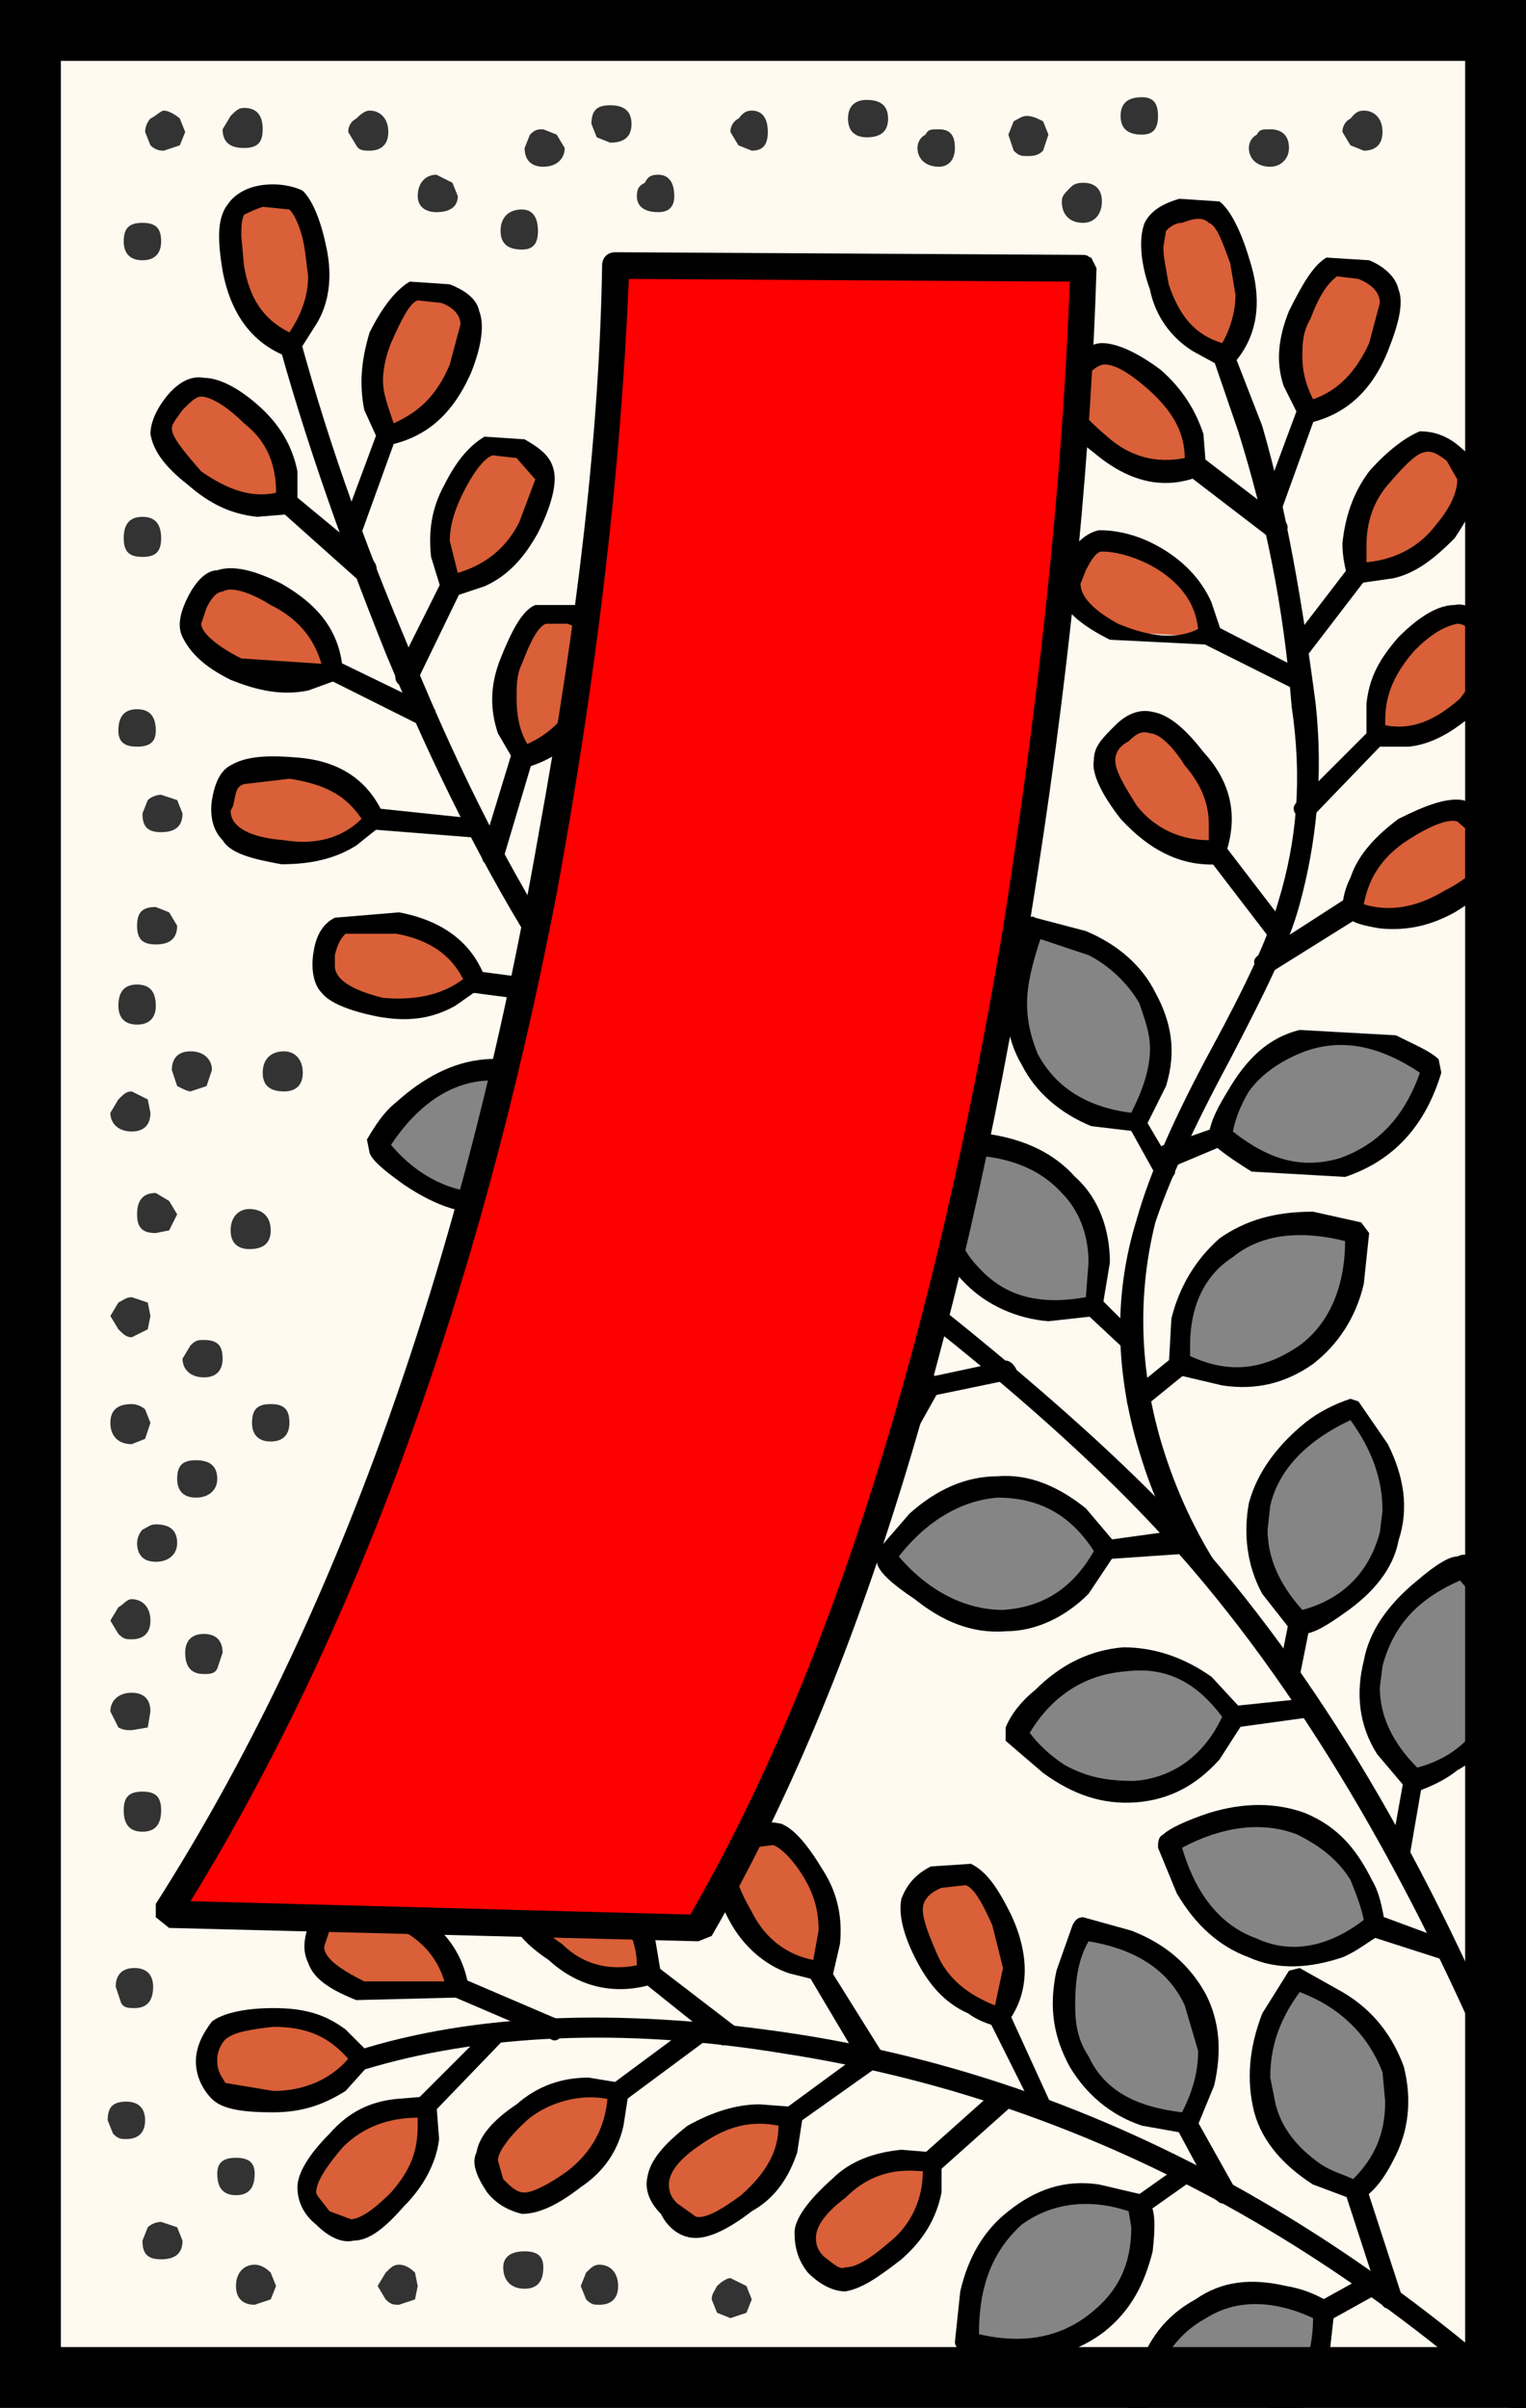 <?xml version="1.0" encoding="utf-8"?>
<!-- Generator: Adobe Illustrator 13.0.0, SVG Export Plug-In . SVG Version: 6.00 Build 14948)  -->
<!DOCTYPE svg PUBLIC "-//W3C//DTD SVG 1.1//EN" "http://www.w3.org/Graphics/SVG/1.1/DTD/svg11.dtd">
<svg version="1.1" id="圖層_1" xmlns="http://www.w3.org/2000/svg" xmlns:xlink="http://www.w3.org/1999/xlink" x="0px" y="0px"
	 width="372px" height="587px" viewBox="0 0 372 587" enable-background="new 0 0 372 587" xml:space="preserve">
	 <rect
	 style="opacity:1;fill:#fffaf0;fill-opacity:1;stroke:none;stroke-width:10;stroke-linejoin:miter;stroke-miterlimit:100;stroke-dasharray:none;stroke-opacity:1"
	 id="rect4370"
	 width="372"
	 height="587"
	 x="0"
	 y="0" />
<g>
	<g>
		<g>
			<path fill="#333333" d="M65.993,299.938c0-3.257-1.953-5.204-5.21-5.204c-2.605,0-4.562,1.947-4.562,5.204
				c0,3.258,1.957,4.568,4.562,4.568C64.04,304.506,65.993,303.195,65.993,299.938z"/>
		</g>
	</g>
	<g>
		<g>
			<path fill="#333333" d="M54.268,331.216c0-3.258-1.304-4.563-4.562-4.563c-1.301,0-1.953,0-3.257,1.305l-1.954,3.258
				c0,2.608,1.954,4.555,5.211,4.555C52.963,335.771,54.268,333.824,54.268,331.216z"/>
		</g>
	</g>
	<g>
		<g>
			<path fill="#333333" d="M36.675,346.854l-1.301-3.258c-0.652-0.655-1.957-1.311-3.258-1.311c-3.257,0-5.214,1.311-5.214,4.568
				c0,3.257,1.957,5.204,5.214,5.204l3.258-1.298L36.675,346.854z"/>
		</g>
	</g>
	<g>
		<g>
			<path fill="#333333" d="M36.675,271.275l-0.652-3.258l-3.907-1.953c-1.304,0-1.956,0.648-3.257,1.953l-1.957,3.258
				c0,2.602,1.957,4.562,5.214,4.562C35.375,275.837,36.675,273.877,36.675,271.275z"/>
		</g>
	</g>
	<g>
		<g>
			<path fill="#333333" d="M37.98,245.215c0-3.257-1.305-5.21-4.562-5.21s-4.559,1.953-4.559,5.21c0,2.603,1.301,4.562,4.559,4.562
				S37.98,247.817,37.98,245.215z"/>
		</g>
	</g>
	<g>
		<g>
			<path fill="#333333" d="M36.675,320.794l-0.652-3.258l-3.907-1.311c-1.304,0-1.956,0.655-3.257,1.311l-1.957,3.258l1.957,3.258
				c1.301,1.298,1.953,1.946,3.257,1.946l3.907-1.946L36.675,320.794z"/>
		</g>
	</g>
	<g>
		<g>
			<path fill="#333333" d="M36.675,417.209c0-2.602-1.301-4.555-4.559-4.555c-3.257,0-5.214,1.953-5.214,4.555l1.957,3.913
				c1.301,0.655,1.953,0.655,3.257,0.655l3.907-0.655L36.675,417.209z"/>
		</g>
	</g>
	<g>
		<g>
			<path fill="#333333" d="M51.662,260.847c0-2.602-1.957-4.555-5.214-4.555c-3.258,0-4.559,1.953-4.559,4.555l1.301,3.913
				c1.304,0.655,2.605,1.304,3.258,1.304l3.91-1.304L51.662,260.847z"/>
		</g>
	</g>
	<g>
		<g>
			<path fill="#333333" d="M70.555,346.854c0-3.258-1.304-4.568-4.562-4.568c-3.257,0-4.559,1.311-4.559,4.568
				c0,2.602,1.301,4.555,4.559,4.555C69.251,351.409,70.555,349.456,70.555,346.854z"/>
		</g>
	</g>
	<g>
		<g>
			<path fill="#333333" d="M52.963,360.533c0-3.258-1.954-4.562-5.211-4.562c-3.258,0-4.562,1.304-4.562,4.562
				c0,2.608,1.304,4.556,4.562,4.556C51.01,365.089,52.963,363.142,52.963,360.533z"/>
		</g>
	</g>
	<g>
		<g>
			<path fill="#333333" d="M54.268,402.881c0-2.608-1.304-4.562-4.562-4.562c-3.257,0-4.559,1.953-4.559,4.562
				c0,3.258,1.301,5.211,4.559,5.211c1.304,0,2.605,0,3.258-1.304L54.268,402.881z"/>
		</g>
	</g>
	<g>
		<g>
			<path fill="#333333" d="M43.19,225.67l-1.953-3.258l-3.257-1.304c-3.258,0-4.562,1.304-4.562,4.562
				c0,3.257,1.304,4.562,4.562,4.562C41.237,230.231,43.19,228.927,43.19,225.67z"/>
		</g>
	</g>
	<g>
		<g>
			<path fill="#333333" d="M43.19,296.031l-1.953-3.258l-3.257-1.953c-3.258,0-4.562,1.953-4.562,5.211s1.304,4.562,4.562,4.562
				l3.257-0.655L43.19,296.031z"/>
		</g>
	</g>
	<g>
		<g>
			<path fill="#333333" d="M39.281,441.323c0-3.258-1.301-4.568-4.559-4.568c-3.257,0-4.562,1.311-4.562,4.568
				c0,3.257,1.304,5.204,4.562,5.204C37.98,446.527,39.281,444.58,39.281,441.323z"/>
		</g>
	</g>
	<g>
		<g>
			<path fill="#333333" d="M137.659,36.077l-1.953-3.258l-3.258-1.298c-1.304,0-1.956,0-3.257,1.298l-1.304,3.258
				c0,2.608,1.304,4.568,4.562,4.568C135.706,40.645,137.659,38.686,137.659,36.077z"/>
		</g>
	</g>
	<g>
		<g>
			<path fill="#333333" d="M111.599,47.809l-1.301-3.257l-3.91-1.959c-2.605,0-4.562,1.959-4.562,5.217
				c0,2.609,1.957,3.907,4.562,3.907C109.646,51.716,111.599,50.418,111.599,47.809z"/>
		</g>
	</g>
	<g>
		<g>
			<path fill="#333333" d="M187.174,32.17c0-3.257-1.304-5.21-3.909-5.21c-1.953,0-2.605,1.304-3.257,1.953
				c-1.301,0.649-1.953,1.959-1.953,3.257l1.953,3.258l3.257,1.304C185.87,36.732,187.174,35.428,187.174,32.17z"/>
		</g>
	</g>
	<g>
		<g>
			<path fill="#333333" d="M164.372,47.809c0-3.257-1.304-5.217-3.91-5.217c-1.953,0-2.605,0.655-3.257,1.959
				c-1.301,0.649-1.953,1.298-1.953,3.257c0,2.609,1.953,3.907,5.21,3.907C163.067,51.716,164.372,50.418,164.372,47.809z"/>
		</g>
	</g>
	<g>
		<g>
			<path fill="#333333" d="M45.147,32.17l-1.304-3.257c-0.652-0.649-2.605-1.953-3.91-1.953c-0.652,0-1.953,1.304-3.258,1.953
				c-0.652,0.649-1.301,1.959-1.301,3.257l1.301,3.258c1.305,1.304,2.605,1.304,3.258,1.304l3.91-1.304L45.147,32.17z"/>
		</g>
	</g>
	<g>
		<g>
			<path fill="#333333" d="M39.281,58.88c0-3.258-1.301-4.556-4.559-4.556c-3.257,0-4.562,1.298-4.562,4.556
				c0,2.608,1.304,4.568,4.562,4.568C37.98,63.448,39.281,61.488,39.281,58.88z"/>
		</g>
	</g>
	<g>
		<g>
			<path fill="#333333" d="M39.281,131.201c0-3.258-1.301-5.211-4.559-5.211c-3.257,0-4.562,1.953-4.562,5.211
				c0,3.257,1.304,4.562,4.562,4.562C37.98,135.763,39.281,134.458,39.281,131.201z"/>
		</g>
	</g>
	<g>
		<g>
			<path fill="#333333" d="M37.98,178.111c0-3.257-1.305-5.217-4.562-5.217s-4.559,1.96-4.559,5.217
				c0,2.609,1.301,3.907,4.559,3.907S37.98,180.72,37.98,178.111z"/>
		</g>
	</g>
	<g>
		<g>
			<path fill="#333333" d="M44.495,198.305l-1.304-3.258l-3.91-1.298c-1.301,0-2.605,0.649-3.257,1.298l-1.301,3.258
				c0,3.257,1.301,4.562,4.559,4.562C42.539,202.867,44.495,201.563,44.495,198.305z"/>
		</g>
	</g>
	<g>
		<g>
			<path fill="#333333" d="M73.813,261.503c0-3.258-1.956-5.211-4.562-5.211c-3.258,0-5.211,1.953-5.211,5.211
				c0,3.257,1.953,4.562,5.211,4.562C71.856,266.064,73.813,264.76,73.813,261.503z"/>
		</g>
	</g>
	<g>
		<g>
			<path fill="#333333" d="M43.19,376.172c0-3.258-1.953-4.568-5.21-4.568c-1.305,0-1.957,0.655-3.258,1.311
				c-0.652,0.649-1.304,1.947-1.304,3.258c0,2.603,1.304,4.556,4.562,4.556C41.237,380.728,43.19,378.774,43.19,376.172z"/>
		</g>
	</g>
	<g>
		<g>
			<path fill="#333333" d="M36.675,395.062c0-3.257-1.953-5.21-4.559-5.21c-1.304,0-1.956,1.298-3.257,1.953l-1.957,3.257
				l1.957,3.258c1.301,1.305,1.953,1.305,3.257,1.305C34.722,399.624,36.675,398.319,36.675,395.062z"/>
		</g>
	</g>
	<g>
		<g>
			<path fill="#333333" d="M37.328,484.319c0-2.608-1.304-4.562-4.562-4.562c-3.257,0-4.559,1.953-4.559,4.562l1.301,3.907
				c0.652,1.304,1.957,1.304,3.257,1.304C36.023,489.53,37.328,487.577,37.328,484.319z"/>
		</g>
	</g>
	<g>
		<g>
			<path fill="#333333" d="M44.495,546.213l-1.304-3.258l-3.91-1.304c-1.301,0-2.605,0.655-3.257,1.304l-1.301,3.258
				c0,3.258,1.301,4.556,4.559,4.556C42.539,550.769,44.495,549.471,44.495,546.213z"/>
		</g>
	</g>
	<g>
		<g>
			<path fill="#333333" d="M62.083,529.926c0-2.609-1.301-3.907-4.559-3.907c-3.257,0-4.562,1.298-4.562,3.907
				c0,3.257,1.304,5.21,4.562,5.21C60.783,535.136,62.083,533.183,62.083,529.926z"/>
		</g>
	</g>
	<g>
		<g>
			<path fill="#333333" d="M35.375,516.896c0-3.258-1.957-4.563-4.562-4.563c-3.257,0-4.562,1.305-4.562,4.563l1.305,3.257
				c1.304,1.299,1.953,1.299,3.257,1.299C33.418,521.451,35.375,520.152,35.375,516.896z"/>
		</g>
	</g>
	<g>
		<g>
			<path fill="#333333" d="M67.298,557.283l-1.305-3.257c-1.301-1.298-2.605-1.947-3.91-1.947c-2.605,0-4.559,1.947-4.559,5.204
				c0,3.258,1.954,4.568,4.559,4.568l3.91-1.311L67.298,557.283z"/>
		</g>
	</g>
	<g>
		<g>
			<path fill="#333333" d="M132.448,552.729c0-2.609-1.304-3.907-4.562-3.907c-3.258,0-5.211,1.298-5.211,3.907
				c0,3.257,1.953,5.211,5.211,5.211C131.144,557.939,132.448,555.985,132.448,552.729z"/>
		</g>
	</g>
	<g>
		<g>
			<path fill="#333333" d="M101.826,557.283l-0.652-3.257c-1.301-1.298-2.605-1.947-3.907-1.947c-1.304,0-1.957,0.649-3.257,1.947
				l-1.957,3.257l1.957,3.258c1.301,1.311,1.953,1.311,3.257,1.311l3.907-1.311L101.826,557.283z"/>
		</g>
	</g>
	<g>
		<g>
			<path fill="#333333" d="M150.689,557.283c0-3.257-1.953-5.204-4.559-5.204c-1.304,0-1.957,0.649-3.258,1.947l-1.304,3.257
				l1.304,3.258c1.301,1.311,1.954,1.311,3.258,1.311C148.736,561.852,150.689,560.541,150.689,557.283z"/>
		</g>
	</g>
	<g>
		<g>
			<path fill="#333333" d="M183.265,560.541l-1.301-3.258l-3.91-1.946c-0.652,0-1.957,0.648-3.258,1.946
				c-0.652,1.312-1.304,1.96-1.304,3.258l1.304,3.258l3.258,1.311l3.91-1.311L183.265,560.541z"/>
		</g>
	</g>
	<g>
		<g>
			<path fill="#333333" d="M216.492,28.913c0-3.258-1.953-4.556-5.211-4.556c-2.608,0-4.562,1.298-4.562,4.556
				c0,3.257,1.953,4.562,4.562,4.562C214.539,33.475,216.492,32.17,216.492,28.913z"/>
		</g>
	</g>
	<g>
		<g>
			<path fill="#333333" d="M153.947,30.217c0-3.257-1.953-4.562-5.21-4.562c-3.258,0-4.562,1.305-4.562,4.562l1.304,3.257
				l3.258,1.305C151.994,34.779,153.947,33.475,153.947,30.217z"/>
		</g>
	</g>
	<g>
		<g>
			<path fill="#333333" d="M64.04,31.521c0-3.257-1.304-5.217-4.562-5.217c-1.301,0-1.954,0.656-3.258,1.96l-1.953,3.257
				c0,3.258,1.953,4.556,5.211,4.556C62.736,36.077,64.04,34.779,64.04,31.521z"/>
		</g>
	</g>
	<g>
		<g>
			<path fill="#333333" d="M255.583,32.819l-1.305-3.257c-1.301-0.649-2.605-1.298-3.906-1.298c-1.305,0-1.956,0.649-3.258,1.298
				l-1.304,3.257l1.304,3.913c1.302,1.304,1.953,1.304,3.258,1.304c1.301,0,2.605,0,3.906-1.304L255.583,32.819z"/>
		</g>
	</g>
	<g>
		<g>
			<path fill="#333333" d="M232.78,36.077c0-3.258-1.305-4.556-3.91-4.556c-1.953,0-2.605,0-3.257,1.298
				c-1.302,0.655-1.954,1.96-1.954,3.258c0,2.608,1.954,4.568,5.211,4.568C231.476,40.645,232.78,38.686,232.78,36.077z"/>
		</g>
	</g>
	<g>
		<g>
			<path fill="#333333" d="M337.021,32.17c0-3.257-1.953-5.21-4.562-5.21c-1.953,0-2.605,1.304-3.258,1.953
				c-1.301,0.649-1.953,1.959-1.953,3.257l1.953,3.258l3.258,1.304C335.068,36.732,337.021,35.428,337.021,32.17z"/>
		</g>
	</g>
	<g>
		<g>
			<path fill="#333333" d="M314.219,36.077c0-3.258-1.953-4.556-4.562-4.556c-1.954,0-2.605,0-3.258,1.298
				c-1.301,0.655-1.953,1.96-1.953,3.258c0,2.608,1.953,4.568,5.211,4.568C312.266,40.645,314.219,38.686,314.219,36.077z"/>
		</g>
	</g>
	<g>
		<g>
			<path fill="#333333" d="M282.295,28.264c0-3.258-1.304-4.562-3.909-4.562c-3.258,0-5.211,1.304-5.211,4.562
				c0,3.257,1.953,4.555,5.211,4.555C280.991,32.819,282.295,31.521,282.295,28.264z"/>
		</g>
	</g>
	<g>
		<g>
			<path fill="#333333" d="M264.051,44.552c-1.953,0-2.604,0.649-3.257,1.298c-1.302,1.311-1.953,1.959-1.953,3.258
				c0,3.257,1.953,5.217,5.21,5.217c2.609,0,4.563-1.959,4.563-5.217C268.613,45.85,266.66,44.552,264.051,44.552z"/>
		</g>
	</g>
	<g>
		<g>
			<path fill="#333333" d="M94.659,32.17c0-3.257-1.953-5.21-4.559-5.21c-1.304,0-2.605,1.304-3.258,1.953
				c-1.304,0.649-1.957,1.959-1.957,3.257l1.957,3.258c0.652,1.304,1.954,1.304,3.258,1.304
				C92.706,36.732,94.659,35.428,94.659,32.17z"/>
		</g>
	</g>
	<g>
		<g>
			<path fill="#333333" d="M131.144,56.277c0-3.257-1.301-5.21-3.91-5.21c-3.257,0-5.21,1.953-5.21,5.21
				c0,3.258,1.953,4.562,5.21,4.562C129.843,60.839,131.144,59.535,131.144,56.277z"/>
		</g>
	</g>
	<g>
		<g>
			<path d="M70.555,72.565c0-1.304-1.304-1.954-3.257-1.304c-1.305,0-1.957,1.304-1.957,2.608
				c7.167,28.014,16.94,56.027,28.669,85.345c24.104,57.986,50.164,99.03,77.529,121.833l34.528,26.061
				c38.438,28.662,65.804,53.425,84.696,75.579c30.622,35.832,57.983,84.04,80.786,142.021c0,1.311,1.305,1.96,3.258,1.311
				c1.305,0,1.305-1.311,1.305-3.257c-22.803-59.291-49.516-106.851-81.438-143.987c-18.894-21.499-46.91-46.261-85.349-75.579
				l-34.529-26.709c-26.712-22.154-52.772-62.542-76.228-121.178C86.191,125.99,77.07,98.625,70.555,72.565z"/>
		</g>
	</g>
	<g>
		<g>
			<path fill="#D96038" d="M64.04,47.809c-3.257,0.649-5.863,1.954-6.515,3.258c-1.957,3.257-1.957,7.813-0.652,14.328
				c0.652,5.866,3.91,11.083,8.468,14.99l5.214,3.906l4.559-5.866c1.957-5.204,3.258-11.07,1.957-16.937
				c-1.304-6.515-3.258-10.421-5.214-13.03L64.04,47.809z"/>
		</g>
	</g>
	<g>
		<g>
			<path d="M79.676,60.839c-1.304-6.515-3.258-11.732-5.863-14.334c-2.605-1.304-6.515-1.953-10.424-1.304s-6.515,2.608-7.82,4.562
				c-2.605,3.257-2.605,8.468-1.301,16.288c1.953,10.428,7.167,17.592,15.635,20.85l2.605-0.649l4.562-7.17
				C80.328,73.87,80.98,67.354,79.676,60.839z M75.114,67.354c0,5.211-1.953,9.772-4.559,13.679
				c-6.515-3.258-9.772-8.468-11.077-16.288l-0.652-7.164c0-1.96,0-3.907,0.652-5.217c1.304-0.649,2.605-1.298,4.562-1.947
				l6.515,0.649c1.301,1.298,3.257,5.21,3.91,11.07L75.114,67.354z"/>
		</g>
	</g>
	<g>
		<g>
			<path d="M95.311,103.188c-1.301,0-2.605,0-3.257,1.953l-8.468,22.803c-0.652,1.304,0,3.258,1.301,3.258
				c1.957,0.655,3.258,0,3.258-1.304l8.472-23.452C97.917,105.141,97.268,103.836,95.311,103.188z"/>
		</g>
	</g>
	<g>
		<g>
			<path fill="#D96038" d="M114.204,76.478c-0.649-2.608-2.605-3.913-5.863-5.217l-7.816-0.649
				c-2.609,1.954-5.214,5.211-7.819,11.726c-2.605,5.211-2.605,11.077-0.652,16.943l2.605,6.515l7.167-2.608
				c4.562-3.258,7.819-7.819,9.773-13.03C114.856,83.642,114.856,79.081,114.204,76.478z"/>
		</g>
	</g>
	<g>
		<g>
			<path d="M116.813,75.823c-0.652-3.257-3.91-5.211-7.167-6.515l-9.772-0.655c-3.257,1.959-6.515,5.866-9.772,12.381
				c-1.957,6.515-2.605,12.381-1.304,18.896l3.257,7.164c1.304,1.305,1.957,1.305,3.257,1.305
				c8.472-1.954,14.987-7.17,19.545-17.592C117.462,84.291,118.114,79.081,116.813,75.823z M107.689,73.87
				c3.257,1.298,4.562,3.257,4.562,5.211l-2.605,9.772c-3.257,7.819-7.819,11.726-13.682,14.334
				c-1.304-3.907-2.605-7.164-2.605-10.422c0-2.608,0.652-5.866,1.953-9.124c2.605-5.866,4.562-9.772,6.515-10.421L107.689,73.87z"
				/>
		</g>
	</g>
	<g>
		<g>
			<path d="M111.599,140.318c-1.954-1.298-3.258-0.649-3.91,1.311l-11.074,22.147c-0.652,1.304,0,3.258,1.301,3.258
				c1.957,1.304,2.609,0.655,3.91-1.305l10.425-21.498C112.903,142.278,112.903,140.974,111.599,140.318z"/>
		</g>
	</g>
	<g>
		<g>
			<path fill="#D96038" d="M132.448,114.913c-0.652-1.953-2.605-3.257-5.214-5.21c-3.257-1.304-5.863-1.959-7.816-1.304
				c-3.258,1.304-5.863,4.562-8.472,11.077c-3.257,5.211-4.559,11.071-3.257,16.288c0.652,3.258,1.304,5.211,1.956,7.164
				l7.816-1.953c5.214-2.602,8.472-6.515,11.729-12.375C131.796,122.733,133.101,118.171,132.448,114.913z"/>
		</g>
	</g>
	<g>
		<g>
			<path d="M135.054,114.913c-0.652-3.257-2.605-5.21-7.167-7.819l-9.772-0.649c-3.258,1.954-6.515,5.211-9.773,11.726
				c-3.257,5.86-3.91,11.726-3.257,17.592l2.605,8.469c0.652,1.304,1.956,1.304,2.608,1.304l7.816-2.609
				c5.863-2.608,9.772-7.164,13.03-13.03C134.402,123.382,135.706,118.171,135.054,114.913z M112.903,120.124
				c2.605-5.211,5.211-8.468,7.167-9.124l5.863,0.655l4.559,5.211l-3.907,10.421c-3.257,6.515-8.471,10.428-14.986,12.381
				l-1.954-7.813C109.646,127.943,110.947,124.031,112.903,120.124z"/>
		</g>
	</g>
	<g>
		<g>
			<path d="M127.887,182.018c-0.652-0.649-1.953,0-3.258,1.959l-7.167,23.452c0,1.953,0,3.258,1.957,3.258
				c1.301,0,2.605,0,3.257-1.305l7.167-24.107C131.144,183.977,130.492,182.667,127.887,182.018z"/>
		</g>
	</g>
	<g>
		<g>
			<path fill="#D96038" d="M145.479,154.004c-0.652-1.953-2.605-3.258-5.863-4.562c-3.257-0.649-5.866-0.649-7.167,0
				c-3.257,1.304-5.214,5.866-7.819,11.732c-1.953,5.86-1.953,11.07,0,16.937l3.258,6.515l6.515-3.257
				c4.562-3.258,7.819-7.819,9.772-13.03C146.78,161.823,146.78,157.261,145.479,154.004z"/>
		</g>
	</g>
	<g>
		<g>
			<path d="M148.084,154.004c-0.652-3.258-3.257-5.211-7.167-6.515h-0.652h-9.772c-3.258,1.304-5.863,6.515-8.468,13.03
				c-2.605,6.515-2.605,12.375-0.652,18.241l4.562,7.819l1.953,0.655c9.121-2.608,15.636-8.475,18.893-18.247
				C148.736,161.823,150.037,157.261,148.084,154.004z M138.312,152.051c3.91,1.298,5.863,3.257,5.863,5.866l-2.605,9.118
				c-2.605,7.17-7.167,11.726-13.03,14.334c-1.953-3.258-2.605-7.164-2.605-11.077c0-3.257,0-5.86,1.301-8.468
				c1.957-5.217,3.91-9.124,5.866-9.772H138.312z"/>
		</g>
	</g>
	<g>
		<g>
			<path d="M150.037,219.81c-1.953-0.655-3.257,0.649-3.257,1.947l-5.211,24.113c-0.652,1.298,0,2.603,1.954,3.258l2.608-1.959
				l5.211-24.101C151.994,221.108,151.342,220.459,150.037,219.81z"/>
		</g>
	</g>
	<g>
		<g>
			<path fill="#DA8E55" d="M164.372,190.492c-0.652-1.959-3.257-3.258-6.515-3.913h-7.819c-1.953,1.954-4.559,6.515-5.863,13.03
				c-1.953,5.86-1.301,11.077,0.652,16.288l3.91,6.515l6.515-3.257c4.559-3.913,7.816-8.468,9.12-14.983
				C165.676,197.656,166.325,193.094,164.372,190.492z"/>
		</g>
	</g>
	<g>
		<g>
			<path d="M166.977,189.837c-1.953-3.258-3.91-5.211-8.468-6.515l-9.772,1.304c-3.258,2.608-5.214,7.164-7.167,14.328
				c-1.304,6.515-0.652,12.381,1.304,18.247c1.301,3.258,2.605,5.211,4.559,7.164l2.605,0.649l7.167-4.556
				c4.562-3.907,7.819-9.124,9.772-15.639C168.281,197.656,168.281,193.094,166.977,189.837z M146.78,199.609
				c1.304-5.211,3.257-8.468,4.562-10.428l5.863-0.649l3.91,1.959l1.953,5.205l-1.301,7.826c-1.957,7.813-5.863,13.03-11.729,15.632
				c-2.605-3.258-4.559-7.819-4.559-13.03L146.78,199.609z"/>
		</g>
	</g>
	<g>
		<g>
			<path d="M71.856,120.773l-3.258,0.655c-1.301,1.305-1.301,1.954,0,3.258l18.244,16.288h4.559
				c0.652-1.953,0.652-3.257-0.649-4.562L71.856,120.773z"/>
		</g>
	</g>
	<g>
		<g>
			<path fill="#D96038" d="M49.054,94.064l-6.515,3.906c-2.605,2.609-3.258,5.217-3.258,7.17c0.652,3.258,3.258,7.17,8.472,11.077
				c4.559,4.555,9.772,6.515,14.983,7.164l7.819-0.649l-0.652-7.164c-1.304-5.866-3.91-10.428-9.12-14.99
				C56.221,96.672,52.311,94.064,49.054,94.064z"/>
		</g>
	</g>
	<g>
		<g>
			<path d="M49.706,92.11c-3.257-0.655-6.515,1.305-9.121,4.562c-2.605,3.257-3.91,6.515-3.91,9.124
				c0.652,3.907,3.258,7.813,9.121,12.375c5.214,4.562,10.425,7.17,16.94,7.819l7.819-0.649l1.953-1.959v-8.469
				c-1.301-6.515-4.559-11.726-9.772-16.288C57.525,94.064,52.963,92.11,49.706,92.11z M44.495,99.93
				c1.954-1.959,3.258-3.257,4.559-3.257c1.956,0,5.866,1.953,10.425,6.515c5.863,4.556,7.819,10.421,7.819,16.937
				c-5.863,1.304-11.729-0.649-18.244-5.211c-4.559-5.21-7.164-8.468-7.164-10.428C41.89,103.188,43.19,101.883,44.495,99.93z"/>
		</g>
	</g>
	<g>
		<g>
			<path d="M82.281,161.174c-1.301-0.655-1.954-0.655-3.258,1.298c-0.652,1.304-0.652,2.608,1.304,3.257l22.151,11.077
				c1.304,0.655,2.605,0,3.257-1.304c0.652-1.953,0.652-2.609-0.652-3.258L82.281,161.174z"/>
		</g>
	</g>
	<g>
		<g>
			<path fill="#D96038" d="M53.615,141.629c-2.605,0.649-3.91,2.603-5.863,5.205c-1.304,2.608-1.304,5.217-0.652,7.17
				c0.652,3.257,4.562,6.515,10.425,9.117l24.104,0.655l-2.605-6.515c-1.953-5.21-6.515-9.772-11.726-12.375
				C60.783,142.278,56.221,140.974,53.615,141.629z"/>
		</g>
	</g>
	<g>
		<g>
			<path d="M68.599,142.278c-6.515-3.257-11.726-4.562-15.635-3.257c-2.605,0-5.211,2.608-7.167,6.515
				c-1.953,3.906-2.605,7.164-1.301,9.772c1.954,3.907,5.211,7.164,11.726,10.421c6.515,2.609,12.378,3.907,18.893,2.609
				l7.167-2.609l1.304-1.953C82.933,154.004,77.723,147.489,68.599,142.278z M54.268,144.231c1.953-1.305,6.515,0,11.726,3.257
				c6.515,3.257,10.425,7.819,12.378,14.334l-19.545-1.304c-6.515-3.258-9.772-6.515-9.772-8.468l1.304-3.907
				C51.662,145.536,52.963,144.231,54.268,144.231z"/>
		</g>
	</g>
	<g>
		<g>
			<path d="M91.401,197.007c-1.301,0-2.605,0.649-2.605,2.602c0,1.304,0,2.602,1.956,2.602l24.756,1.96l2.605-2.609
				c0-1.298-0.652-1.953-1.954-1.953L91.401,197.007z"/>
		</g>
	</g>
	<g>
		<g>
			<path fill="#D96038" d="M57.525,188.533c-1.304,1.304-3.257,3.257-3.257,7.164c0,3.913,0,5.866,1.953,7.17
				c1.304,2.602,5.863,4.562,13.03,4.562c9.772,1.298,16.94-1.304,22.15-7.819l-4.559-5.211c-4.562-4.562-9.772-6.515-15.635-7.164
				L57.525,188.533z"/>
		</g>
	</g>
	<g>
		<g>
			<path d="M93.358,200.914v-2.608c-3.91-8.468-11.077-13.03-21.501-13.679c-7.816-0.649-12.378,0-15.636,1.953
				c-2.605,1.304-3.91,4.562-4.559,8.468c-0.652,4.562,0.649,7.82,2.605,9.773c1.953,3.257,7.167,4.562,14.331,5.866
				c7.167,0,13.03-1.305,18.244-4.562L93.358,200.914z M70.555,189.837c8.468,1.304,13.682,3.913,17.589,9.772
				c-4.559,4.562-11.074,6.515-18.893,5.211c-8.468-0.649-13.03-3.258-13.03-7.164l0.652-1.304c0.652-3.258,0.652-4.562,2.605-5.211
				L70.555,189.837z"/>
		</g>
	</g>
	<g>
		<g>
			<path d="M116.161,236.747c-1.957-0.649-3.257,0-3.257,1.953c0,1.305,0.652,2.603,1.953,3.258l24.759,3.257
				c1.953,0.655,2.605,0,2.605-1.953c0.652-1.304,0-2.608-1.304-3.257L116.161,236.747z"/>
		</g>
	</g>
	<g>
		<g>
			<path fill="#D96038" d="M82.281,225.67c-1.301,1.304-2.605,3.257-3.258,6.515c-0.652,3.257,0,5.859,1.304,7.819
				c1.954,1.953,5.863,3.906,13.03,5.21l16.288-1.953l5.863-4.562l-3.91-5.21c-3.91-4.562-8.469-7.819-14.983-8.475L82.281,225.67z"
				/>
		</g>
	</g>
	<g>
		<g>
			<path d="M81.629,223.716c-2.605,1.298-4.559,3.907-5.211,8.469c-0.652,3.913,0,7.819,1.954,9.772
				c1.956,2.602,7.167,4.562,13.682,5.86c7.167,1.311,13.03,0.655,18.893-2.603l6.515-4.562l0.652-2.609
				c-3.258-8.462-10.425-13.679-20.847-15.632L81.629,223.716z M81.629,232.84c0.652-2.609,1.304-3.913,2.608-5.217h12.378
				c7.167,1.304,13.03,4.562,16.288,11.077c-5.214,3.913-11.729,5.211-19.545,4.562c-7.819-1.959-11.729-4.562-11.729-7.819V232.84z
				"/>
		</g>
	</g>
	<g>
		<g>
			<path fill="#858585" d="M182.613,219.155l-8.468,7.17c-5.863,6.515-7.819,13.679-8.468,20.194c0,7.813,2.605,14.328,8.468,19.545
				l7.819,6.516l8.468-6.516c5.211-5.217,7.819-11.077,7.819-18.896c0-7.164-2.608-14.328-7.819-20.843L182.613,219.155z"/>
		</g>
	</g>
	<g>
		<g>
			<path d="M183.917,217.201c-1.304-1.304-2.605-1.304-3.257,0l-9.121,7.813c-5.214,7.17-7.819,13.685-8.472,21.505
				c0,8.468,3.258,14.983,8.472,21.498c2.605,3.258,5.863,5.211,9.121,6.516c0.652,1.304,1.953,1.304,2.605,0l9.121-6.516
				c5.214-6.515,8.471-13.03,8.471-20.849c0-7.813-3.257-14.983-8.471-21.499L183.917,217.201z M195.643,247.168
				c0,9.772-4.559,17.592-13.679,22.154c-9.124-4.562-13.683-12.381-13.683-22.154v-0.649c0-9.773,5.211-17.592,14.332-24.107
				c8.471,7.17,13.03,14.983,13.03,24.107V247.168z"/>
		</g>
	</g>
	<g>
		<g>
			<path d="M184.569,272.58c0-1.305-0.652-2.609-3.258-2.609c-1.304,0-1.957,1.305-1.957,2.609l0.652,13.029
				c0,1.953,0.652,2.609,2.605,2.609c1.304,0,1.957-0.656,1.957-2.609V272.58z"/>
		</g>
	</g>
	<g>
		<g>
			<path fill="#858585" d="M92.054,279.095l7.819,7.813c6.515,4.568,14.331,7.17,21.499,6.515
				c7.167-1.298,13.03-4.556,18.244-10.422l5.211-8.468l-6.515-7.171c-5.863-4.555-12.378-7.164-20.197-6.515
				c-7.167,0.656-13.683,3.913-19.545,9.773C95.311,273.229,93.358,276.486,92.054,279.095z"/>
		</g>
	</g>
	<g>
		<g>
			<path d="M118.114,258.245c-7.816,0.655-14.984,4.562-21.499,10.429c-3.258,2.602-5.214,5.859-7.167,9.117l0.652,3.257
				c0.652,1.953,3.91,4.562,8.468,7.819c7.819,5.211,14.986,7.813,22.803,6.516c7.819-0.649,14.334-3.906,20.197-9.773l6.515-9.772
				l-0.652-2.608l-7.816-8.468C133.101,259.549,125.934,257.59,118.114,258.245z M121.372,290.82
				c-9.772,0.656-18.893-3.258-26.061-11.726c6.515-9.772,14.334-14.99,22.803-15.639c9.772-0.649,17.592,2.608,24.107,11.077
				l-5.863,8.468C132.448,287.563,127.234,290.165,121.372,290.82z"/>
		</g>
	</g>
	<g>
		<g>
			<path d="M168.281,271.931c0-1.96-0.652-2.608-3.257-2.608l-20.197,3.258c-1.304,0-2.605,0.648-2.605,2.607
				c0.652,1.299,1.953,2.604,3.257,1.947l20.847-2.602C167.629,274.533,168.281,273.229,168.281,271.931z"/>
		</g>
	</g>
	<g>
		<g>
			<path fill="#858585" d="M225.613,235.442l-9.121,6.515c-6.515,6.515-9.772,13.03-10.425,20.201
				c-0.652,7.164,0.652,13.679,5.863,20.193l7.819,6.516l8.469-4.562c5.865-5.211,9.123-11.726,10.424-18.89
				c0.652-7.17-1.301-14.341-5.862-21.505L225.613,235.442z"/>
		</g>
	</g>
	<g>
		<g>
			<path d="M226.917,233.489h-3.258l-9.772,7.164c-5.862,6.515-9.772,13.03-10.425,20.85c-0.651,7.819,1.305,14.983,6.516,22.147
				l8.468,7.826h1.957c3.257-0.656,6.515-3.258,9.772-5.867c5.863-5.865,9.772-12.381,11.073-19.545
				c0.652-7.819-1.301-15.639-5.862-22.803L226.917,233.489z M236.038,262.807v2.608c-0.652,5.86-3.258,10.421-7.168,14.977
				l-9.12,5.866c-7.167-5.211-11.077-12.382-11.077-21.499v-2.602c1.305-9.124,6.516-16.288,16.288-23.458
				C232.78,246.52,236.038,254.333,236.038,262.807z"/>
		</g>
	</g>
	<g>
		<g>
			<path d="M219.75,286.259c-1.953,0-3.258,1.304-3.258,2.608l-0.652,20.844c0,1.311,0.652,2.608,2.605,2.608
				c1.305,0.648,2.609-0.649,2.609-1.953l1.301-20.851C222.355,287.563,221.703,286.908,219.75,286.259z"/>
		</g>
	</g>
	<g>
		<g>
			<path fill="#858585" d="M135.706,316.881l9.121,5.859c7.167,3.913,14.983,4.568,22.15,3.258
				c7.167-1.946,12.378-5.859,16.94-13.03l3.257-9.117l-7.167-6.515c-7.167-3.913-13.682-5.211-21.499-3.258
				c-6.515,1.305-13.03,5.859-17.592,13.03C138.312,310.366,136.358,313.623,135.706,316.881z"/>
		</g>
	</g>
	<g>
		<g>
			<path d="M133.101,316.226l0.649,1.96l10.425,7.164c7.819,3.906,15.636,4.562,23.455,2.608c7.167-1.96,13.03-6.516,18.241-13.68
				c2.608-3.912,4.562-7.825,4.562-10.428l-0.651-1.953l-9.121-7.164c-7.167-3.913-14.983-5.218-22.803-3.257
				c-7.167,1.946-13.682,6.515-18.893,13.679C136.358,308.412,134.402,312.319,133.101,316.226z M159.81,296.681
				c9.772-2.603,17.592,0.655,24.759,7.825c-3.258,9.772-9.121,16.288-18.244,18.89c-9.121,1.954-18.241-0.655-28.014-7.17
				C143.522,305.155,150.689,298.64,159.81,296.681z"/>
		</g>
	</g>
	<g>
		<g>
			<path d="M202.811,299.289c0-1.953-1.954-1.953-3.258-1.953l-12.379,3.912c-1.953,0-2.604,1.947-1.953,3.258
				c0.649,1.947,1.953,1.947,3.257,1.947l12.378-3.906C202.811,301.248,203.462,300.593,202.811,299.289z"/>
		</g>
	</g>
	<g>
		<g>
			<path fill="#858585" d="M226.265,338.38l-7.167-7.164c-6.515-4.563-13.03-6.516-20.197-4.563
				c-7.816,0.655-13.679,4.563-18.893,11.077c-3.257,2.608-5.211,5.866-6.515,9.124l9.121,6.515
				c7.167,4.556,14.334,5.859,20.849,5.204c7.168-1.298,13.03-5.204,18.241-11.07L226.265,338.38z"/>
		</g>
	</g>
	<g>
		<g>
			<path d="M228.87,336.426c-2.605-2.602-5.211-5.21-8.468-7.17c-7.167-5.204-14.335-6.516-22.151-5.86
				c-7.819,1.305-14.334,5.86-20.197,12.375c-3.258,3.258-5.214,6.516-7.167,9.772c0,0.656,0,1.96,0.652,3.258l9.772,7.171
				c7.816,4.562,15.636,6.515,22.803,4.562c7.816-1.305,14.331-4.562,18.894-11.077l5.862-10.428V336.426z M223.659,339.028
				c-3.909,9.772-10.424,14.99-20.197,16.943c-9.772,1.304-18.893-1.953-26.712-9.772c5.863-9.773,13.03-15.633,22.803-16.943
				C208.673,327.309,216.492,330.566,223.659,339.028z"/>
		</g>
	</g>
	<g>
		<g>
			<path d="M247.764,333.824c-0.649-1.311-1.953-2.608-3.258-1.96l-18.241,3.906c-1.953,0.655-2.605,1.311-2.605,3.258
				c0.652,1.311,1.954,1.96,3.258,1.311l18.894-3.913C247.114,336.426,247.764,335.771,247.764,333.824z"/>
		</g>
	</g>
	<g>
		<g>
			<path fill="#858585" d="M215.84,380.078l7.819,7.813c6.516,4.568,13.683,7.17,21.499,7.17c7.167,0,13.03-3.257,18.893-9.117
				l5.215-7.825l-6.516-8.462c-5.214-4.568-11.729-7.171-19.545-7.171c-7.167,0-13.683,3.258-20.197,9.117L215.84,380.078z"/>
		</g>
	</g>
	<g>
		<g>
			<path d="M213.235,378.774l0.651,2.602c0.652,1.96,3.258,4.568,9.121,8.476c6.515,5.21,13.682,8.468,22.15,7.813
				c7.167,0,14.334-3.258,20.197-9.117l6.516-9.772v-2.603l-7.168-8.475c-6.515-5.211-13.682-8.469-21.498-7.813
				c-7.819,0-14.986,3.258-21.502,9.118L213.235,378.774z M243.205,365.089c9.772,0,17.589,3.913,23.455,13.03
				c-5.214,9.123-12.382,13.686-22.154,14.341c-8.468,0-17.589-3.913-25.408-13.03C226.265,370.306,234.733,365.744,243.205,365.089
				z"/>
		</g>
	</g>
	<g>
		<g>
			<path d="M288.158,372.914l-18.893,2.603c-1.305,0-1.957,0.655-1.957,2.603l2.608,1.959l18.894-1.304
				c1.953,0,2.605-1.305,2.605-3.258L288.158,372.914z"/>
		</g>
	</g>
	<g>
		<g>
			<path fill="#858585" d="M247.114,422.427l8.469,7.813c6.515,4.568,13.683,7.171,20.85,6.516c7.816,0,13.679-3.258,18.893-9.117
				l5.863-9.118l-7.167-7.17c-5.863-5.211-12.378-7.171-19.546-6.515c-7.815,0-14.331,3.257-20.197,9.772
				C251.021,417.209,249.067,419.818,247.114,422.427z"/>
		</g>
	</g>
	<g>
		<g>
			<path d="M245.158,424.38l9.12,7.819c7.168,5.211,14.335,7.813,22.803,7.164c7.819-0.649,14.335-3.906,20.198-10.422l5.862-9.123
				v-2.609l-7.816-8.462c-6.515-4.568-13.682-7.17-21.501-7.17c-7.816,0.655-14.983,3.913-21.499,10.428
				c-3.258,2.603-5.862,5.859-7.167,9.117V424.38z M259.492,430.239c-3.909-2.602-6.515-5.204-8.471-7.813
				c5.865-9.772,14.334-14.335,23.454-14.99c10.425-1.298,17.593,3.258,23.455,11.083c-4.562,9.773-12.378,14.978-21.498,15.633
				C270.566,434.152,265.355,433.497,259.492,430.239z"/>
		</g>
	</g>
	<g>
		<g>
			<path d="M322.038,415.911c0-1.304-1.305-1.959-2.608-1.959l-18.894,1.959c-1.953,0-2.605,1.298-2.605,3.258l3.258,1.953
				l18.894-2.603C321.386,418.52,322.687,417.864,322.038,415.911z"/>
		</g>
	</g>
	<g>
		<g>
			<path fill="#858585" d="M356.566,382.031c-3.257,0.656-6.515,2.603-9.772,5.211c-6.515,5.218-10.425,11.077-12.378,18.248
				c-1.305,7.164-0.652,13.679,3.258,20.843l6.515,7.819l9.772-3.913c6.516-4.556,10.425-10.421,12.378-17.585
				c1.305-7.164,0-14.335-3.257-21.505L356.566,382.031z"/>
		</g>
	</g>
	<g>
		<g>
			<path d="M358.52,380.078c-0.648-1.304-1.953-1.304-3.257-0.648c-1.953,0-5.211,1.946-9.772,5.859
				c-7.164,5.86-11.727,12.375-13.03,19.546c-1.953,7.819-1.302,15.632,3.257,22.803l7.168,8.468l2.605,0.649
				c3.257-1.298,6.515-2.603,9.772-5.205c7.167-3.912,11.729-10.428,13.03-18.247c1.956-7.813,1.304-14.983-3.258-23.451
				L358.52,380.078z M364.386,406.139l-0.651,5.866c-1.957,9.772-8.472,16.288-18.244,18.89c-5.863-5.859-9.121-12.375-9.121-19.545
				l0.652-5.211c2.605-9.772,8.469-16.287,18.893-20.85C361.777,391.805,364.386,398.975,364.386,406.139z"/>
		</g>
	</g>
	<g>
		<g>
			<path d="M345.49,431.55c-1.954-0.655-3.258,0-3.258,1.947l-3.258,18.247c-0.648,1.953,0,3.258,1.956,3.258l2.605-1.96
				l3.258-18.89C347.446,432.848,346.794,431.55,345.49,431.55z"/>
		</g>
	</g>
	<g>
		<g>
			<path fill="#858585" d="M288.811,460.213c4.559,7.17,9.12,12.375,16.288,14.334c6.515,3.258,13.682,2.609,21.498,0l8.472-5.217
				l-2.608-9.772c-3.258-6.516-8.469-11.72-14.983-14.978c-7.168-2.608-14.335-2.608-22.803,0l-9.773,5.205L288.811,460.213z"/>
		</g>
	</g>
	<g>
		<g>
			<path d="M282.295,450.44l4.56,11.076c4.562,7.813,10.425,13.03,17.592,15.64c7.167,3.257,14.983,2.602,22.803,0
				c3.258-1.312,6.515-3.913,9.772-5.866l0.652-1.96c-0.652-3.906-1.305-7.813-3.258-11.07c-3.909-7.819-8.472-13.03-16.288-16.288
				c-7.167-2.608-14.986-2.608-23.454,0c-5.863,1.953-9.773,3.906-11.077,5.211C282.295,447.838,282.295,449.136,282.295,450.44z
				 M316.172,447.183c5.214,2.603,9.772,5.859,13.03,11.077c1.305,3.257,2.608,6.515,3.258,9.772
				c-8.469,6.515-17.589,8.468-26.061,4.556c-9.12-3.258-14.983-11.071-18.241-22.147
				C297.931,445.229,307.703,443.925,316.172,447.183z"/>
		</g>
	</g>
	<g>
		<g>
			<path d="M335.717,466.728c-1.953,0-2.605,0-3.257,1.953c0,1.305,0,2.609,1.304,3.258l18.241,5.866
				c1.305,1.298,3.258,0,3.258-1.305c0.651-1.953,0-2.602-1.953-3.257L335.717,466.728z"/>
		</g>
	</g>
	<g>
		<g>
			<path fill="#858585" d="M329.854,342.941c-3.258,1.304-6.516,3.258-9.772,5.859c-6.516,4.568-11.074,11.083-12.379,17.599
				c-1.953,7.164-0.651,14.328,3.258,21.492l5.863,7.825l9.772-3.912c6.515-4.563,10.425-9.773,12.378-16.943
				c1.305-7.164,0.652-14.978-3.258-22.147L329.854,342.941z"/>
		</g>
	</g>
	<g>
		<g>
			<path d="M340.931,375.517c2.605-7.819,1.302-15.633-2.604-23.458l-7.168-10.422l-1.956-0.648
				c-3.906,1.298-7.816,3.257-11.074,5.866c-7.167,5.859-11.729,12.374-13.682,19.545c-1.305,7.164-0.652,14.977,3.257,22.147
				l7.168,9.117l2.605,0.655c2.605,0,5.862-1.953,10.425-5.211C334.416,388.547,339.627,382.688,340.931,375.517z M337.021,368.347
				l-0.652,5.217c-2.605,9.772-9.12,16.288-18.893,18.896c-5.863-6.516-8.469-13.03-8.469-19.546l0.649-5.866
				c1.956-8.475,8.471-15.639,19.545-20.849C334.416,353.369,337.021,360.533,337.021,368.347z"/>
		</g>
	</g>
	<g>
		<g>
			<path d="M317.477,393.108c-1.305-0.648-3.258,0-3.258,1.953l-2.605,13.03c0,1.953,0.652,3.258,2.605,3.258
				c1.305,0,2.605-0.655,2.605-2.603l2.605-13.03C320.082,394.406,319.43,393.108,317.477,393.108z"/>
		</g>
	</g>
	<g>
		<g>
			<path fill="#858585" d="M330.507,300.593l-10.425-1.953c-8.469-0.648-15.636,1.953-21.499,5.866
				c-5.863,3.906-9.772,10.422-10.425,18.234v10.429l9.772,2.602c7.168,0.655,14.335-1.298,20.197-5.859
				c5.863-3.913,9.773-9.772,11.727-18.241L330.507,300.593z"/>
		</g>
	</g>
	<g>
		<g>
			<path d="M333.764,300.593l-1.953-2.602l-11.729-2.608c-9.121,0-16.288,1.953-22.803,6.515
				c-5.863,5.211-9.773,11.726-11.727,19.545l-0.652,11.727l1.954,1.953l11.076,2.608c8.469,1.298,15.636-0.649,22.151-5.217
				c5.862-4.556,10.425-11.071,12.378-19.546L333.764,300.593z M300.536,306.453c7.167-5.86,16.94-6.516,27.365-3.906
				c0,11.076-3.91,20.193-11.077,25.411c-8.469,5.866-16.94,7.164-26.713,2.608v-2.608
				C290.111,318.834,293.369,311.021,300.536,306.453z"/>
		</g>
	</g>
	<g>
		<g>
			<path d="M289.463,334.473c1.301-1.304,1.301-1.959,0.648-3.906h-3.906l-10.425,8.462c-1.305,1.311-1.305,2.608-0.652,3.913h3.91
				L289.463,334.473z"/>
		</g>
	</g>
	<g>
		<g>
			<path fill="#858585" d="M348.747,260.198c-1.953-1.953-5.211-3.257-9.12-5.21l-22.15-1.305
				c-7.168,2.609-13.03,6.515-16.288,13.679c-1.953,3.258-3.258,6.515-3.258,9.124l8.469,5.865
				c6.515,3.907,13.683,4.557,20.85,1.954c6.515-1.954,13.03-6.515,16.939-13.686L348.747,260.198z"/>
		</g>
	</g>
	<g>
		<g>
			<path d="M305.099,285.609l22.803,1.299c11.726-3.907,19.545-12.375,23.454-25.405l-0.651-3.258
				c-1.957-1.953-5.214-3.257-10.425-5.86l-23.455-1.311c-7.816,1.959-13.03,7.17-17.589,14.99
				c-1.956,3.258-3.91,6.516-4.562,10.422l1.304,2.608C297.279,280.393,299.884,282.352,305.099,285.609z M304.446,266.064
				c3.257-4.562,8.468-7.819,13.682-9.772c9.121-3.258,18.241-1.304,28.014,5.211c-3.909,11.077-10.425,17.592-19.545,20.849
				c-9.12,2.609-16.939,0.649-26.061-6.515C301.188,272.58,302.493,269.322,304.446,266.064z"/>
		</g>
	</g>
	<g>
		<g>
			<path d="M300.536,275.837c-1.301-1.304-2.605-1.96-3.257-1.304l-13.03,4.562c-1.954,0-1.954,1.953-1.954,3.257
				c1.302,1.954,2.605,1.954,3.91,1.954l12.378-5.211C300.536,279.095,300.536,277.791,300.536,275.837z"/>
		</g>
	</g>
	<g>
		<g>
			<path fill="#858585" d="M229.522,279.095l-0.652,11.726c0.652,7.819,3.258,14.983,7.819,20.201
				c5.211,5.204,11.727,8.462,19.546,8.462l9.772-1.298l1.953-10.422c0-7.171-2.605-13.686-7.167-19.545
				c-5.211-5.218-11.727-8.475-20.847-9.124H229.522z"/>
		</g>
	</g>
	<g>
		<g>
			<path d="M268.613,319.483l1.953-11.72c0-7.826-2.605-15.639-8.469-20.855c-5.211-5.86-12.378-9.117-20.85-10.422H228.87
				c-0.651,0.648-1.953,1.305-2.605,2.608v11.726c0,9.117,3.258,16.288,9.121,22.147c5.214,5.218,12.378,8.475,20.197,9.124
				l11.726-1.298L268.613,319.483z M264.703,316.226c-11.073,1.96-19.545,0-26.061-7.164c-5.21-5.211-7.167-12.381-7.167-21.499
				v-5.859c11.077-0.655,20.85,1.947,27.365,9.117c3.909,3.913,6.515,9.772,6.515,16.943L264.703,316.226z"/>
		</g>
	</g>
	<g>
		<g>
			<path d="M264.703,316.881c-1.953,0.655-1.953,2.603,0,3.258l9.772,9.117c0.652,1.311,1.957,1.311,3.258,0
				c1.305-1.298,1.305-2.603,0-3.258l-9.12-9.117C266.66,315.576,265.355,315.576,264.703,316.881z"/>
		</g>
	</g>
	<g>
		<g>
			<path fill="#858585" d="M277.081,273.229l4.563-8.468c1.953-7.819,1.953-14.983-1.953-21.499
				c-3.91-6.515-9.124-11.077-16.94-14.334l-10.425-3.257l-3.258,11.077c-2.604,7.813-1.304,14.983,1.954,21.499
				c3.257,6.515,8.471,11.077,16.287,13.686L277.081,273.229z"/>
		</g>
	</g>
	<g>
		<g>
			<path d="M284.249,264.76c2.605-8.468,1.304-15.632-2.605-22.803c-3.258-6.515-9.121-11.726-16.94-14.983l-12.378-3.258
				c-0.652-0.649-1.953,0-2.605,0.649c-1.304,1.96-2.605,5.866-3.909,11.732c-1.305,9.117-0.652,16.937,3.257,23.452
				c3.258,6.515,9.121,11.726,16.94,14.984l11.073,1.304l1.957-0.649L284.249,264.76z M280.339,255.643
				c0,5.204-1.953,10.421-4.559,15.632c-10.425-1.305-18.244-5.86-22.803-14.334c-1.305-3.258-2.605-7.164-2.605-12.381
				c0-4.555,1.301-9.772,3.258-15.632l11.726,3.913c5.211,2.602,9.772,7.164,12.378,11.719
				C279.038,248.473,280.339,251.73,280.339,255.643z"/>
		</g>
	</g>
	<g>
		<g>
			<path d="M279.038,272.58c-0.652-1.96-1.305-2.609-3.258-1.305c-1.305,0.655-1.956,1.953-0.652,3.258l6.516,11.726
				c0.651,1.96,1.953,1.96,3.257,1.304c1.954-1.304,1.954-1.953,0.652-3.912L279.038,272.58z"/>
		</g>
	</g>
	<g>
		<g>
			<path d="M298.583,80.385c-0.652-1.96-1.956-2.609-3.909-1.304c-1.305,0-1.305,1.304-0.652,3.257l7.819,22.803
				c6.515,20.85,11.073,42.348,13.03,67.104c2.605,17.592,1.301,32.576-3.258,47.565c-2.605,9.117-7.819,20.194-16.288,35.833
				c-8.471,15.632-14.986,29.966-18.244,41.693c-5.862,18.89-5.21,38.435,1.305,58.636c3.258,10.428,7.819,19.545,13.03,26.716
				c0.652,1.946,1.953,1.946,3.258,0.648c1.304-1.305,1.953-1.96,0.651-3.906c-3.909-6.516-7.819-14.341-11.076-24.113
				c-6.516-19.546-7.168-39.091-2.605-57.325c3.257-9.772,9.12-22.804,18.24-39.746c8.472-16.288,14.335-28.014,16.94-37.786
				c3.909-14.334,5.862-30.622,3.909-48.863c-3.257-24.762-7.167-47.565-13.03-67.759L298.583,80.385z"/>
		</g>
	</g>
	<g>
		<g>
			<path fill="#D96038" d="M292.068,83.642c2.605,1.954,4.559,3.258,6.515,3.258l3.258-6.515c2.605-5.217,2.605-11.077,0.652-16.288
				c-1.957-6.515-4.563-11.077-7.168-12.381l-7.167-0.649c-3.258,1.298-5.863,3.257-6.515,5.21
				c-1.305,2.603-0.652,7.171,0.651,13.03C284.249,75.823,287.506,80.385,292.068,83.642z"/>
		</g>
	</g>
	<g>
		<g>
			<path d="M287.506,48.458c-4.559,1.305-7.167,3.258-8.468,5.866c-1.305,3.258-1.305,9.124,1.301,16.288
				c1.305,6.515,5.214,11.726,10.425,14.984l7.167,3.913l2.605-0.655c6.516-7.17,7.167-16.288,3.91-26.061
				c-1.953-6.515-4.563-11.726-7.167-13.685L287.506,48.458z M294.674,54.324c1.953,0.649,3.257,4.556,5.21,9.773l1.305,7.813
				c0,3.913-1.305,8.475-3.258,11.732c-6.515-1.959-10.425-6.515-13.03-14.334c-0.651-3.913-1.304-6.515-1.304-9.117l0.652-3.913
				c0.651-0.655,1.956-1.953,3.909-1.953C291.416,53.02,293.369,53.02,294.674,54.324z"/>
		</g>
	</g>
	<g>
		<g>
			<path d="M319.43,97.97c-1.953-1.298-2.605-0.649-3.258,1.959l-8.469,22.803c-0.651,1.298-0.651,2.608,0.652,3.257
				c1.953,0,3.258,0,3.91-1.304l8.468-23.458L319.43,97.97z"/>
		</g>
	</g>
	<g>
		<g>
			<path fill="#D96038" d="M338.326,70.612l-5.866-4.562l-7.816-0.655c-2.605,1.311-5.214,5.217-7.819,11.732
				c-2.605,5.211-2.605,11.071-1.301,16.288l2.604,6.515c8.469-1.304,14.332-6.515,18.241-15.639
				C338.326,78.425,339.627,73.87,338.326,70.612z"/>
		</g>
	</g>
	<g>
		<g>
			<path d="M323.339,62.792c-3.257,1.954-5.862,6.515-9.12,13.03c-2.605,6.515-3.258,12.375-1.305,18.241l3.91,7.819
				c0,1.304,0.652,1.304,1.956,1.304c9.121-1.959,15.636-7.819,19.546-17.592c2.604-6.515,3.906-11.726,2.604-14.984
				c-0.651-3.257-3.909-5.866-7.167-7.164L323.339,62.792z M325.944,67.354l5.214,0.649c3.258,1.304,5.211,3.258,5.211,5.866
				l-2.605,9.772c-3.257,7.164-7.819,11.726-13.682,13.679c-1.954-3.906-2.605-7.164-2.605-10.421c0-2.609,0-5.866,1.953-9.124
				C321.386,72.565,323.339,69.308,325.944,67.354z"/>
		</g>
	</g>
	<g>
		<g>
			<path d="M293.369,111.656l-3.906,0.655c-1.305,1.298-1.305,2.602,0.648,3.907l19.546,14.983h1.304l1.953-0.655
				c1.305-1.298,1.305-2.603,0-3.907L293.369,111.656z"/>
		</g>
	</g>
	<g>
		<g>
			<path fill="#D96038" d="M291.416,113.609l-0.652-7.164c-1.953-5.217-4.559-9.772-9.12-14.334
				c-5.863-3.913-9.772-5.859-13.03-5.21c-1.953,0-3.91,0.649-6.516,3.906c-1.953,2.609-2.605,4.562-2.605,7.164
				c0.652,2.609,3.258,6.515,9.121,10.428c4.562,4.562,9.772,6.515,15.636,6.515L291.416,113.609z"/>
		</g>
	</g>
	<g>
		<g>
			<path d="M294.021,114.258l-0.652-8.462c-1.953-5.866-5.211-11.083-10.422-15.639c-5.214-3.906-10.425-6.515-14.334-6.515
				c-2.605,0-5.211,1.954-7.819,5.211l0,0c-3.258,3.257-4.559,6.515-3.258,9.772c0.652,3.258,3.91,7.819,9.124,11.726
				c8.468,7.164,16.937,9.124,25.408,5.866L294.021,114.258z M269.266,88.853c2.605,0,5.862,1.953,10.425,5.86
				c5.862,5.217,9.12,10.428,9.12,16.943c-6.516,1.304-13.03,0-18.894-5.211c-4.562-3.906-7.819-7.164-7.819-9.772l2.605-4.562
				C266.008,90.157,267.961,88.853,269.266,88.853z"/>
		</g>
	</g>
	<g>
		<g>
			<path d="M296.627,152.7c-1.953-0.649-2.605-0.649-3.907,1.304c-1.304,1.304-0.651,1.953,1.302,3.257l22.15,11.077
				c1.305,1.298,1.956,0.649,3.258-1.304c0.652-1.305,0.652-1.954-1.302-3.258L296.627,152.7z"/>
		</g>
	</g>
	<g>
		<g>
			<path fill="#D96038" d="M295.325,155.308l-1.956-7.164c-2.605-5.217-6.515-9.124-11.726-12.381
				c-6.516-3.257-10.425-4.562-13.683-3.257c-2.605,0-3.91,1.953-5.863,5.211c-1.304,2.602-1.304,5.21-0.651,7.17
				c0.651,2.602,3.909,5.859,10.425,9.117L295.325,155.308z"/>
		</g>
	</g>
	<g>
		<g>
			<path d="M297.931,154.659l-2.605-7.826c-2.605-5.86-7.167-10.422-13.03-13.679c-5.862-3.257-11.076-3.907-14.334-3.907
				c-3.258,0.649-5.863,3.258-7.816,6.515c-1.956,3.907-1.956,7.164-1.304,10.422c1.304,3.257,5.21,6.515,11.726,9.772l26.061,1.304
				L297.931,154.659z M268.613,134.458c2.605,0,6.515,0.655,11.726,3.258c7.167,3.913,11.077,9.117,11.729,15.632
				c-5.214,2.608-11.729,1.959-19.546-1.298c-5.862-3.258-9.12-6.515-9.12-9.773l1.301-3.257
				C266.008,136.412,267.309,134.458,268.613,134.458z"/>
		</g>
	</g>
	<g>
		<g>
			<path d="M333.111,137.716c-1.953-1.305-3.257-1.305-3.909,0l-14.983,19.545c-0.652,1.304-0.652,3.258,0,4.562l3.909-1.304
				l14.983-19.545C333.764,139.669,333.764,139.021,333.111,137.716z"/>
		</g>
	</g>
	<g>
		<g>
			<path fill="#D96038" d="M358.52,116.867c0-1.954-1.953-3.907-4.559-6.515c-2.605-1.953-5.214-3.258-7.167-2.608
				c-3.258,0.655-6.515,3.913-10.425,8.475c-3.909,5.21-5.862,10.421-5.862,16.288c0,3.257,0,5.211,0.651,7.164l7.168-0.649
				c5.21-1.304,10.421-4.562,13.679-9.773C356.566,124.031,358.52,119.475,358.52,116.867z"/>
		</g>
	</g>
	<g>
		<g>
			<path d="M328.553,140.974l1.954,1.304l9.12-1.304c5.863-1.304,10.425-5.211,14.986-9.772c3.906-5.86,6.516-11.077,6.516-14.334
				c0-3.258-1.957-5.211-5.866-8.468c-3.258-2.603-6.516-3.258-9.121-3.258c-3.257,1.304-7.815,4.562-12.378,9.772
				c-3.909,5.211-5.862,11.077-6.515,17.592C327.249,135.763,327.901,138.372,328.553,140.974z M333.111,137.061v-3.907
				c0-5.211,1.305-10.421,5.215-14.983c3.906-4.562,6.515-7.17,8.468-7.819s3.258,0,5.863,1.959l2.605,4.556
				c0,2.608-1.302,6.515-5.211,11.077C346.142,133.154,340.279,136.412,333.111,137.061z"/>
		</g>
	</g>
	<g>
		<g>
			<path d="M337.021,177.462l-3.258,0.649l-16.939,16.937c-1.953,1.305-1.953,2.609,0,4.562l3.258-0.655l16.939-17.585
				C338.326,180.064,338.326,178.111,337.021,177.462z"/>
		</g>
	</g>
	<g>
		<g>
			<path fill="#D96038" d="M365.035,159.864c0-2.603-0.649-4.556-3.258-7.164c-2.605-1.954-5.211-3.258-6.515-3.258
				c-3.258,0.649-7.164,2.609-11.727,7.819c-4.562,4.562-7.167,9.773-7.819,14.983v7.164h7.168
				c5.862-0.649,10.425-3.257,14.986-7.813C363.082,167.034,365.035,162.472,365.035,159.864z"/>
		</g>
	</g>
	<g>
		<g>
			<path d="M367.644,160.519c0.649-3.258-1.305-6.515-4.562-9.118c-2.605-2.608-5.863-4.568-8.469-3.913
				c-3.909,0-8.472,2.602-13.683,7.819c-4.562,5.211-7.167,9.772-7.819,16.288v8.468l1.305,1.954h9.12
				c5.863-0.649,11.077-3.907,16.288-8.468C365.035,168.338,367.644,163.776,367.644,160.519z M344.841,158.565
				c3.906-3.906,7.164-5.866,10.422-6.515c1.304,0,2.608,0.649,4.562,3.257l2.605,3.907c0,2.608-2.605,5.866-6.516,11.077
				c-5.862,5.211-11.726,7.819-18.24,6.515v-1.304C337.674,168.987,340.279,163.776,344.841,158.565z"/>
		</g>
	</g>
	<g>
		<g>
			<path d="M331.811,220.459c-0.652-1.304-1.956-1.959-3.909-1.304l-20.198,13.03c-1.953,1.304-2.604,1.953-1.304,3.913
				c1.304,1.298,1.956,1.298,3.909,0.649l20.85-13.03C333.111,222.412,333.111,221.108,331.811,220.459z"/>
		</g>
	</g>
	<g>
		<g>
			<path fill="#D96038" d="M363.082,210.687c1.304-2.609,0-4.562-1.305-7.819c-1.953-3.258-3.258-5.211-5.863-5.211
				c-2.604-0.649-7.167,0.649-13.029,3.906c-5.863,3.258-9.121,7.819-11.727,13.03l-1.304,7.164l7.167,1.959
				c5.863,0,11.077-1.304,16.288-3.906C359.172,215.897,362.43,213.295,363.082,210.687z"/>
		</g>
	</g>
	<g>
		<g>
			<path d="M364.386,201.563c-2.608-3.906-5.214-5.866-7.819-6.515c-3.909-0.649-9.12,1.305-15.636,4.562
				c-5.214,3.913-9.772,8.468-11.729,14.334c-1.301,2.608-1.953,5.211-1.953,7.813l1.304,1.959c1.302,1.298,3.907,1.954,7.816,2.609
				c6.516,0.649,12.378-0.655,18.244-3.913c6.516-3.913,10.422-7.819,11.074-11.077C366.339,208.078,366.339,204.82,364.386,201.563
				z M359.824,204.171l1.305,3.906c0,2.609-2.609,5.866-9.124,9.124c-6.515,3.907-13.03,5.211-19.545,3.258
				c1.304-7.164,5.214-12.381,11.729-16.288c5.211-3.258,9.121-4.562,11.074-3.907L359.824,204.171z"/>
		</g>
	</g>
	<g>
		<g>
			<path d="M298.583,206.125h-3.909c-0.652,0-1.305,1.304,0,3.257l14.983,19.545h3.909c0.652-1.304,0.652-1.953,0-3.257
				L298.583,206.125z"/>
		</g>
	</g>
	<g>
		<g>
			<path fill="#D96038" d="M296.627,207.429l1.304-6.515c-0.651-5.866-2.605-11.077-6.515-16.288
				c-3.91-5.217-7.819-7.819-11.077-8.475c-1.953-0.649-4.559,0.655-7.164,2.608c-2.608,2.609-3.909,4.562-3.909,6.515
				c-0.652,2.608,1.953,7.164,5.862,12.381C281.644,204.82,288.158,208.727,296.627,207.429z"/>
		</g>
	</g>
	<g>
		<g>
			<path d="M293.369,183.322c-4.559-5.86-8.469-9.117-12.378-9.772c-2.605-0.656-5.863,0-9.12,3.257
				c-3.258,3.257-5.211,5.211-5.211,8.468c-0.652,3.258,1.953,8.475,6.515,14.334c7.164,7.819,14.983,11.726,24.104,11.077
				l1.304-1.96C301.841,199.609,300.536,191.141,293.369,183.322z M277.081,196.352c-3.257-5.211-5.21-8.469-5.21-11.077
				c0-1.298,0.651-3.257,3.257-4.555c1.953-1.96,3.258-2.609,5.211-1.96c1.956,0,5.214,2.609,8.472,7.819
				c3.909,4.562,5.863,9.118,5.863,14.334v3.907C288.158,204.82,281.644,202.211,277.081,196.352z"/>
		</g>
	</g>
	<g>
		<g>
			<path fill="#858585" d="M236.689,559.893l-0.651,11.076c12.378,3.913,22.803,2.603,31.923-5.21
				c5.863-3.907,9.12-10.422,10.425-18.248l-0.652-9.772c-2.605-1.947-5.862-1.947-9.772-2.603
				c-7.816-0.655-14.983,0.655-20.197,5.86C242.553,545.564,238.643,552.079,236.689,559.893z"/>
		</g>
	</g>
	<g>
		<g>
			<path d="M234.733,573.571l12.381,1.311c8.469,0.649,16.288-1.959,22.151-6.515c6.515-5.218,9.772-11.732,11.726-19.546
				c0.652-5.866,0.652-9.772-0.652-11.731l-1.301-1.954l-11.077-2.602c-8.469-1.311-15.636,1.298-22.15,6.515
				c-5.863,4.556-9.772,11.07-11.727,19.546l-1.304,12.374C232.78,571.624,233.433,572.923,234.733,573.571z M238.643,569.016
				c0-11.732,3.258-20.194,10.425-26.709c7.168-5.217,16.288-6.516,26.061-3.258l0.652,3.906c0,9.124-3.258,15.64-9.772,20.844
				C258.841,569.665,249.72,571.624,238.643,569.016z"/>
		</g>
	</g>
	<g>
		<g>
			<path d="M277.733,539.698h1.305l11.073-7.819c1.305-0.655,1.305-2.603,0.652-3.913h-3.258l-11.073,7.825
				c-1.305,0.649-1.305,1.947-0.652,3.258L277.733,539.698z"/>
		</g>
	</g>
	<g>
		<g>
			<path fill="#858585" d="M279.038,580.086l-1.957,11.084l10.425,3.258c7.819,0.648,15.636,0,22.151-3.913
				c5.866-3.913,9.772-9.117,11.729-16.943l1.301-9.772c-2.604-1.947-5.862-3.258-9.12-3.906
				c-7.816-1.298-14.983-0.649-21.498,2.608C286.205,566.407,281.644,572.273,279.038,580.086z"/>
		</g>
	</g>
	<g>
		<g>
			<path d="M313.566,557.283c-8.468-1.946-15.636-1.298-22.15,3.258c-7.167,3.913-11.726,9.772-14.335,18.247
				c-1.953,4.556-2.605,8.469-2.605,12.382l0.652,1.946l12.378,3.258c9.121,1.311,16.288,0,23.455-3.258
				c6.516-4.555,10.425-10.421,13.03-18.234l1.305-11.732l-1.305-1.953C320.733,559.243,317.477,557.939,313.566,557.283z
				 M294.021,565.109c7.167-4.568,16.287-4.568,26.061,0c0,10.422-3.91,18.234-12.379,22.803l-28.665,1.947
				C280.991,578.14,285.553,569.665,294.021,565.109z"/>
		</g>
	</g>
	<g>
		<g>
			<path d="M337.021,555.337c-0.652-1.311-2.605-1.311-3.91-0.655l-11.726,6.515c-1.304,0.655-1.956,1.953-0.652,3.913
				c0.652,0.649,1.953,1.298,3.258,0.649l11.726-6.516C337.021,558.595,337.674,557.283,337.021,555.337z"/>
		</g>
	</g>
	<g>
		<g>
			<path fill="#858585" d="M325.944,486.929l-9.772-4.568l-5.863,9.772c-3.257,7.17-3.909,14.341-2.605,21.505
				c2.605,7.164,6.516,12.381,13.683,16.288l9.121,3.906l6.515-7.813c3.258-7.17,3.909-14.341,2.605-20.855
				C337.021,497.999,333.111,492.133,325.944,486.929z"/>
		</g>
	</g>
	<g>
		<g>
			<path d="M316.824,479.758l-2.605,0.655l-6.516,10.422c-3.257,8.468-3.909,16.288-1.953,24.101
				c1.953,7.171,7.164,13.03,14.332,17.599l10.425,3.906l1.953-0.649c1.956-1.311,4.562-3.912,7.167-9.123
				c3.909-7.164,4.562-14.99,2.605-22.803c-2.605-7.164-7.164-13.68-14.983-18.247L316.824,479.758z M337.021,505.163l0.652,7.17
				c0,7.819-2.605,13.686-7.819,18.891c-2.605-1.298-5.863-1.947-9.121-4.556c-5.21-3.906-8.468-8.475-9.772-13.68l-1.304-6.515
				c0-7.171,1.956-13.686,7.167-20.855C327.249,489.53,333.764,496.701,337.021,505.163z"/>
		</g>
	</g>
	<g>
		<g>
			<path d="M333.111,533.183c0-1.959-1.953-1.959-3.257-1.959c-1.953,0.655-1.953,1.959-1.953,3.257l8.468,26.061
				c0.652,1.96,1.305,2.608,3.258,1.96c1.304-0.649,2.605-1.305,1.956-3.258L333.111,533.183z"/>
		</g>
	</g>
	<g>
		<g>
			<path fill="#858585" d="M260.145,480.413c-1.304,8.462-1.304,16.288,2.605,22.147c3.258,5.86,9.121,10.428,16.288,13.686
				l9.772,1.298l4.559-9.123c1.956-7.813,1.305-14.978-1.953-21.492c-3.258-5.866-9.121-10.429-16.94-13.686l-10.425-3.258
				L260.145,480.413z"/>
		</g>
	</g>
	<g>
		<g>
			<path d="M264.051,467.383c-1.301,0-1.953,0.649-2.604,1.947l-3.91,11.083c-1.953,9.117-0.649,16.288,3.258,23.452
				c3.909,6.515,9.772,11.726,17.592,14.328l11.077,1.959c1.301,0,1.953-0.648,1.953-0.648l4.562-11.083
				c1.953-8.462,1.302-15.633-1.956-22.147c-3.91-7.171-9.772-12.375-18.241-15.633L264.051,467.383z M262.098,488.875
				c0-5.859,0.652-11.07,3.258-15.632c11.726,1.953,19.545,7.17,23.455,15.632l3.258,11.084c0,5.204-1.305,9.772-3.91,14.977
				c-11.077-1.298-18.893-5.204-22.803-13.679C262.75,497.35,262.098,493.443,262.098,488.875z"/>
		</g>
	</g>
	<g>
		<g>
			<path d="M291.416,516.246c-0.652-1.311-1.305-1.311-3.258-1.311c-1.304,1.311-2.605,1.96-1.304,3.913l9.123,16.942
				c1.302,1.299,1.953,1.947,3.258,0.649c1.953-0.649,1.953-1.96,1.301-3.906L291.416,516.246z"/>
		</g>
	</g>
	<g>
		<g>
			<path d="M191.084,495.391c-40.395-5.86-75.575-4.556-104.241,4.568c-1.304,0-1.957,1.298-1.304,3.257
				c0,1.947,1.304,1.947,3.258,1.298c28.017-8.468,62.545-10.421,102.288-3.906c80.135,12.381,152.452,54.074,216.951,126.396h3.91
				c1.304-0.655,1.304-1.96,0-3.258C346.794,550.769,272.522,507.123,191.084,495.391z"/>
		</g>
	</g>
	<g>
		<g>
			<path fill="#D96038" d="M51.01,502.561c0,3.258,0.652,5.86,1.954,7.171c2.605,1.946,6.515,3.257,13.682,3.257
				c5.863,0,11.726-1.959,16.288-5.865l5.211-5.218l-5.863-5.204c-3.91-3.258-9.773-4.568-15.636-4.568
				c-7.167,0-11.077,0.655-13.682,3.258C51.01,496.701,51.01,498.647,51.01,502.561z"/>
		</g>
	</g>
	<g>
		<g>
			<path d="M90.101,500.607l-5.863-5.866c-5.214-3.906-10.425-5.211-17.592-5.211s-12.378,1.305-14.983,3.258
				c-1.957,2.603-3.91,5.859-3.91,9.772s1.953,7.171,3.91,9.117c2.605,2.609,7.816,3.258,14.983,3.258s12.378-1.947,17.592-5.204
				l5.863-6.516V500.607z M55.568,496.701c1.957-1.311,5.214-1.96,11.077-2.608c8.468,0,13.682,2.608,18.241,7.813
				c-4.559,5.218-11.074,7.826-18.241,7.826l-11.726-1.96c-0.652-1.298-1.956-2.608-1.956-5.211v-0.655
				C52.963,499.959,54.268,497.35,55.568,496.701z"/>
		</g>
	</g>
	<g>
		<g>
			<path d="M112.903,482.36c-1.304,0-3.258,0-3.258,1.311c-1.304,1.947-0.652,2.603,1.301,3.258l22.803,9.772
				c1.304,1.298,2.609,0.648,3.258-0.655c0.652-1.953,0-3.258-1.301-3.913L112.903,482.36z"/>
		</g>
	</g>
	<g>
		<g>
			<path fill="#D96038" d="M83.585,463.471c-2.605,0.655-4.562,3.257-5.863,6.515c-1.305,2.603-1.957,5.211-0.652,7.171
				c1.301,2.602,5.211,5.859,11.074,8.462l23.455-0.649l-1.954-7.164c-3.257-4.562-7.819-8.475-13.03-11.077
				C90.101,463.471,86.191,462.814,83.585,463.471z"/>
		</g>
	</g>
	<g>
		<g>
			<path d="M75.766,468.032c-1.954,4.556-1.954,7.813-0.652,10.422c1.304,3.906,5.214,6.515,11.729,9.123l26.061-0.648
				c1.301-0.655,1.953-1.311,1.301-2.609c-1.301-8.475-6.515-15.639-16.288-20.193c-6.515-2.609-11.726-3.913-15.635-2.609
				C79.676,462.166,77.07,464.126,75.766,468.032z M84.237,466.728c2.605-0.655,5.863,0,11.074,2.603
				c6.515,2.608,11.077,7.17,13.03,13.686H88.796c-6.515-3.258-9.773-5.859-9.773-8.469l1.304-3.906
				C81.629,468.032,82.281,466.728,84.237,466.728z"/>
		</g>
	</g>
	<g>
		<g>
			<path d="M159.81,479.103c-1.954-1.298-2.605-1.298-3.258,0.655c-1.301,0.655-1.301,2.603,0,3.258l19.545,15.632l3.91-1.298
				c0.652-0.648,0.652-1.959-0.652-3.257L159.81,479.103z"/>
		</g>
	</g>
	<g>
		<g>
			<path fill="#D96038" d="M135.706,453.697c-2.605,0-4.562,1.305-6.515,4.563c-1.957,2.608-3.257,5.211-3.257,7.164
				c1.301,2.608,3.91,6.515,9.12,11.076c7.819,5.86,15.636,7.171,22.803,4.563v-7.164c-1.953-5.866-5.21-10.428-9.772-13.686
				C142.221,455.651,138.312,453.697,135.706,453.697z"/>
		</g>
	</g>
	<g>
		<g>
			<path d="M159.81,473.243c-1.954-6.516-5.211-11.077-10.422-15.633c-5.214-3.913-10.425-6.515-13.682-6.515
				c-3.258,0-6.515,1.946-8.472,5.859c-2.605,3.258-3.906,6.516-3.257,9.117c0.652,3.913,3.91,7.826,9.772,11.732
				c7.819,7.164,16.94,8.469,25.412,5.866l1.953-2.608L159.81,473.243z M135.706,456.955c1.953,0,5.863,1.305,10.425,5.211
				c5.863,4.562,9.121,10.422,9.121,16.937c-6.515,1.311-13.03,0-18.244-5.204c-5.863-3.913-7.816-7.171-7.816-9.772
				c0-1.312,0-2.609,1.953-3.913C132.448,457.61,134.402,456.955,135.706,456.955z"/>
		</g>
	</g>
	<g>
		<g>
			<path d="M202.158,479.758c-0.649-1.953-1.953-2.602-3.258-1.304c-1.953,1.304-1.953,1.959-1.301,3.906l12.378,20.855l3.909,0.649
				c1.953-0.649,1.953-1.96,1.302-3.258L202.158,479.758z"/>
		</g>
	</g>
	<g>
		<g>
			<path fill="#D96038" d="M189.128,447.183c-1.954-0.655-4.559,0-7.816,1.305c-2.605,1.953-4.562,3.257-4.562,5.21
				c-0.652,3.258,0.652,7.819,3.91,13.686c3.257,5.86,7.167,9.117,12.377,11.72l7.168,1.311l1.953-6.515
				c0.652-5.866-0.649-11.084-3.258-16.943C194.994,451.096,192.386,447.838,189.128,447.183z"/>
		</g>
	</g>
	<g>
		<g>
			<path d="M200.856,456.3c-3.909-6.515-7.167-10.422-10.425-11.72c-3.258-0.655-6.515-0.655-9.772,1.947
				c-3.91,1.96-6.515,4.568-6.515,7.17c-0.652,3.913,0.652,9.117,3.91,14.983c3.257,5.866,8.468,10.422,14.332,12.382l7.819,1.953
				l2.605-0.655l1.956-8.462C205.415,467.383,204.114,461.517,200.856,456.3z M188.479,449.785c1.953,0.655,5.211,3.912,7.816,8.475
				c2.605,4.555,3.258,8.468,3.258,12.381l-1.302,7.164c-6.515-1.305-11.729-5.217-14.986-11.732
				c-2.605-4.556-3.91-7.813-3.91-9.772c0-2.603,1.305-4.556,3.91-5.859L188.479,449.785z"/>
		</g>
	</g>
	<g>
		<g>
			<path d="M245.811,490.186c0-1.311-1.305-1.959-3.258-0.655c-1.305,0.655-1.953,1.305-1.305,3.258l11.077,22.147
				c0,1.311,1.305,1.311,3.258,1.311c1.304-1.311,1.953-1.959,0.652-3.258L245.811,490.186z"/>
		</g>
	</g>
	<g>
		<g>
			<path fill="#D96038" d="M236.038,456.955l-7.819,0.655c-2.605,1.298-5.211,2.603-5.211,5.204c-1.305,3.258,0,7.171,2.605,13.686
				c2.605,5.86,6.515,9.773,11.076,12.375l6.516,2.608l2.605-7.164c1.953-5.217,0.652-11.076-1.305-16.937
				C241.248,461.517,238.643,457.61,236.038,456.955z"/>
		</g>
	</g>
	<g>
		<g>
			<path d="M226.917,455.002c-3.909,1.953-5.862,4.556-7.167,7.813c-0.652,3.258,0,7.826,3.258,14.342
				c3.257,6.515,7.167,11.07,13.03,13.679c2.604,1.953,5.21,2.608,7.167,3.258c1.301,0,1.953-0.649,2.605-1.305
				c5.211-7.17,5.211-16.288,0.652-26.061c-3.258-6.515-5.863-10.428-9.773-12.375L226.917,455.002z M228.219,475.845
				c-1.954-4.555-3.258-7.813-3.258-10.421c0-1.953,1.304-3.907,4.562-5.211l5.863-0.655c1.956,0.655,3.909,3.913,6.515,9.772
				l2.605,10.428l-1.953,9.117C236.038,486.273,230.827,482.36,228.219,475.845z"/>
		</g>
	</g>
	<g>
		<g>
			<path d="M122.676,494.093c-0.652-1.305-1.957-1.305-3.257,0l-17.592,17.585c-0.652,1.311-0.652,2.609,0,3.913l3.91-0.655
				l16.94-17.586C124.629,496.701,124.629,495.391,122.676,494.093z"/>
		</g>
	</g>
	<g>
		<g>
			<path fill="#D96038" d="M79.023,540.996c1.957,1.959,4.562,3.258,6.515,3.258c3.258-0.649,6.515-3.258,11.077-8.463
				c4.559-4.567,6.515-9.772,7.816-14.989v-7.164h-7.816c-5.214,1.298-10.425,3.906-14.334,8.469
				c-5.211,4.562-7.167,9.117-7.167,11.726C75.114,535.791,75.766,538.394,79.023,540.996z"/>
		</g>
	</g>
	<g>
		<g>
			<path d="M106.388,512.988l-1.957-1.959l-7.816,0.648c-6.515,0.655-11.729,3.258-16.288,8.475
				c-5.214,5.211-7.819,9.773-7.819,13.03c0,3.258,1.304,6.516,4.562,9.124c3.257,3.258,6.515,4.556,9.121,3.906
				c3.91,0,7.819-3.258,12.378-8.475c4.562-4.556,7.819-10.422,8.472-16.287L106.388,512.988z M101.826,516.246v1.947
				c0,6.515-1.953,11.083-6.515,16.287c-4.559,4.568-7.816,6.516-9.772,6.516l-5.211-1.947c-1.956-2.608-3.257-3.913-3.257-4.568
				c0-2.602,2.605-6.515,6.515-11.07C88.796,518.193,95.311,516.246,101.826,516.246z"/>
		</g>
	</g>
	<g>
		<g>
			<path d="M172.84,494.093l-3.906-0.649l-20.197,14.978c-0.652,0-1.304,1.311-0.652,3.257c1.953,1.311,3.258,1.311,3.91,0.655
				l20.197-14.983C173.492,496.701,173.492,495.391,172.84,494.093z"/>
		</g>
	</g>
	<g>
		<g>
			<path fill="#D96038" d="M121.372,532.534c1.304,2.602,3.257,3.906,5.863,3.906c3.258,0.649,7.167-1.305,13.03-5.217
				c4.562-3.258,7.819-8.462,9.772-14.328l0.652-7.164l-7.167-0.655c-5.863,0-11.074,1.953-15.636,5.859
				c-5.863,3.258-8.468,7.171-9.772,9.772C118.114,527.316,118.766,529.276,121.372,532.534z"/>
		</g>
	</g>
	<g>
		<g>
			<path d="M125.934,512.988c-5.863,3.907-9.121,7.813-9.773,11.72c-1.304,2.608,0,5.866,2.605,9.772
				c2.605,3.258,5.863,4.568,8.468,5.218c3.91,0,8.472-1.96,14.334-6.516c5.863-3.906,9.121-9.123,10.425-14.989l1.301-8.462
				l-1.953-1.96l-7.819-1.298C137.007,506.474,131.144,508.421,125.934,512.988z M122.676,531.224l-1.304-4.556
				c0-1.96,2.605-5.866,7.819-10.422c5.211-3.913,12.378-5.866,18.893-4.568c-0.652,7.171-3.91,13.03-9.772,17.599
				c-4.562,3.258-8.468,5.204-10.425,5.204C125.934,534.48,124.629,533.183,122.676,531.224z"/>
		</g>
	</g>
	<g>
		<g>
			<path d="M215.188,499.959h-4.559l-19.546,14.328c-1.304,0.648-1.304,1.959-0.652,3.906c1.305,1.311,2.605,1.311,3.258,0
				l20.197-14.328C215.188,503.216,215.84,501.905,215.188,499.959z"/>
		</g>
	</g>
	<g>
		<g>
			<path fill="#D96038" d="M163.067,539.049c1.304,1.947,3.91,3.258,5.866,3.906c3.257,0,7.816-1.959,12.378-5.217
				c5.211-3.906,9.12-8.462,10.425-14.328l1.301-7.164l-7.167-1.311c-5.863,0-11.726,1.96-16.288,5.866
				c-5.211,3.906-8.468,7.164-9.121,10.422C160.462,533.183,161.114,535.791,163.067,539.049z"/>
		</g>
	</g>
	<g>
		<g>
			<path d="M193.689,513.638l-8.468-0.649c-5.866,0-11.729,1.947-17.592,5.205c-5.863,4.568-9.121,8.475-9.773,12.381
				c-0.652,2.608,0,5.866,3.258,9.124c1.953,3.906,5.211,5.866,8.468,5.866s7.819-1.96,13.682-6.516
				c5.863-3.258,9.121-8.475,11.077-14.341l1.301-8.462L193.689,513.638z M170.887,522.762c6.515-4.568,12.378-5.866,18.894-4.568
				c0,6.515-3.258,11.732-9.121,16.942c-5.211,3.913-9.121,5.86-11.077,5.211l-4.559-3.257c-1.304-1.299-1.957-2.609-1.957-4.556
				C163.067,529.926,165.024,526.668,170.887,522.762z"/>
		</g>
	</g>
	<g>
		<g>
			<path d="M247.764,509.076l-3.906-0.655l-18.244,16.287c-1.954,1.311-1.954,2.608-0.652,3.913l3.909,0.655l18.244-16.288
				C249.067,511.678,249.067,510.38,247.764,509.076z"/>
		</g>
	</g>
	<g>
		<g>
			<path fill="#D96038" d="M199.553,552.079l6.515,3.258c3.258,0,7.168-1.96,12.378-6.516c4.563-4.567,7.168-9.123,7.819-14.341
				l0.652-7.813h-7.167c-5.863,0-11.077,2.608-15.636,6.515c-4.562,4.556-7.167,9.124-7.819,11.727
				C196.295,547.511,196.947,549.471,199.553,552.079z"/>
		</g>
	</g>
	<g>
		<g>
			<path d="M227.569,524.708l-7.819-0.648c-6.515,0.648-12.378,2.608-16.939,7.164c-5.863,5.217-9.121,9.772-9.121,13.03
				c0,3.257,0.652,6.515,3.258,9.772c3.258,3.257,6.515,4.568,9.12,4.568c3.91-0.655,7.819-3.258,13.683-7.826
				c5.211-4.556,8.469-9.772,9.772-16.288v-7.813L227.569,524.708z M224.312,529.276h0.649c0,6.515-2.605,13.03-8.469,17.586
				c-4.562,3.906-7.819,5.866-10.425,5.866c-1.301,0.648-2.605-0.649-5.211-2.609c-1.304-1.298-1.956-2.608-1.956-4.555
				c0-2.609,1.956-5.866,7.167-9.773C211.281,530.574,217.145,528.621,224.312,529.276z"/>
		</g>
	</g>
	<g>
		<g>
			<path fill="#FF0000" d="M249.72,210.687c9.121-54.729,13.03-103.593,14.331-145.292l-114.014-0.649
				c0,39.09-5.21,84.696-14.331,138.121c-18.893,105.545-50.167,193.499-94.469,263.86l128.998,3.258
				C206.72,406.788,233.433,320.139,249.72,210.687z"/>
		</g>
	</g>
	<g>
		<g>
			<path d="M264.051,62.137l-114.014-0.649c-1.953,0-3.257,1.304-3.257,3.258c-0.649,40.395-5.863,86-15.636,139.425
				C112.903,308.412,81.629,395.717,37.98,464.126v3.257l3.257,2.603l128.998,3.258l3.257-1.305
				c36.485-63.191,62.546-149.198,79.485-259.299c8.469-54.723,13.03-104.241,14.331-147.245l-1.301-2.603
				C265.355,62.792,265.355,62.137,264.051,62.137z M153.295,68.003l107.499,0.649c-1.953,51.472-7.816,103.592-16.288,157.673
				c-16.937,100.983-42.348,181.767-76.225,240.402l-121.833-3.257c40.395-65.807,70.365-147.895,89.258-245.62
				C145.479,164.432,151.342,114.913,153.295,68.003z"/>
		</g>
	</g>
</g>
<path
id="PATH77"
stroke-miterlimit="100"
d="m 364.582,579.582 -357.163,0 0,-572.163 357.163,0 0,572.163 0,0 z"

style="fill:none;stroke:#000000;stroke-width:14.837;stroke-miterlimit:100;stroke-dasharray:none" />
</svg>
